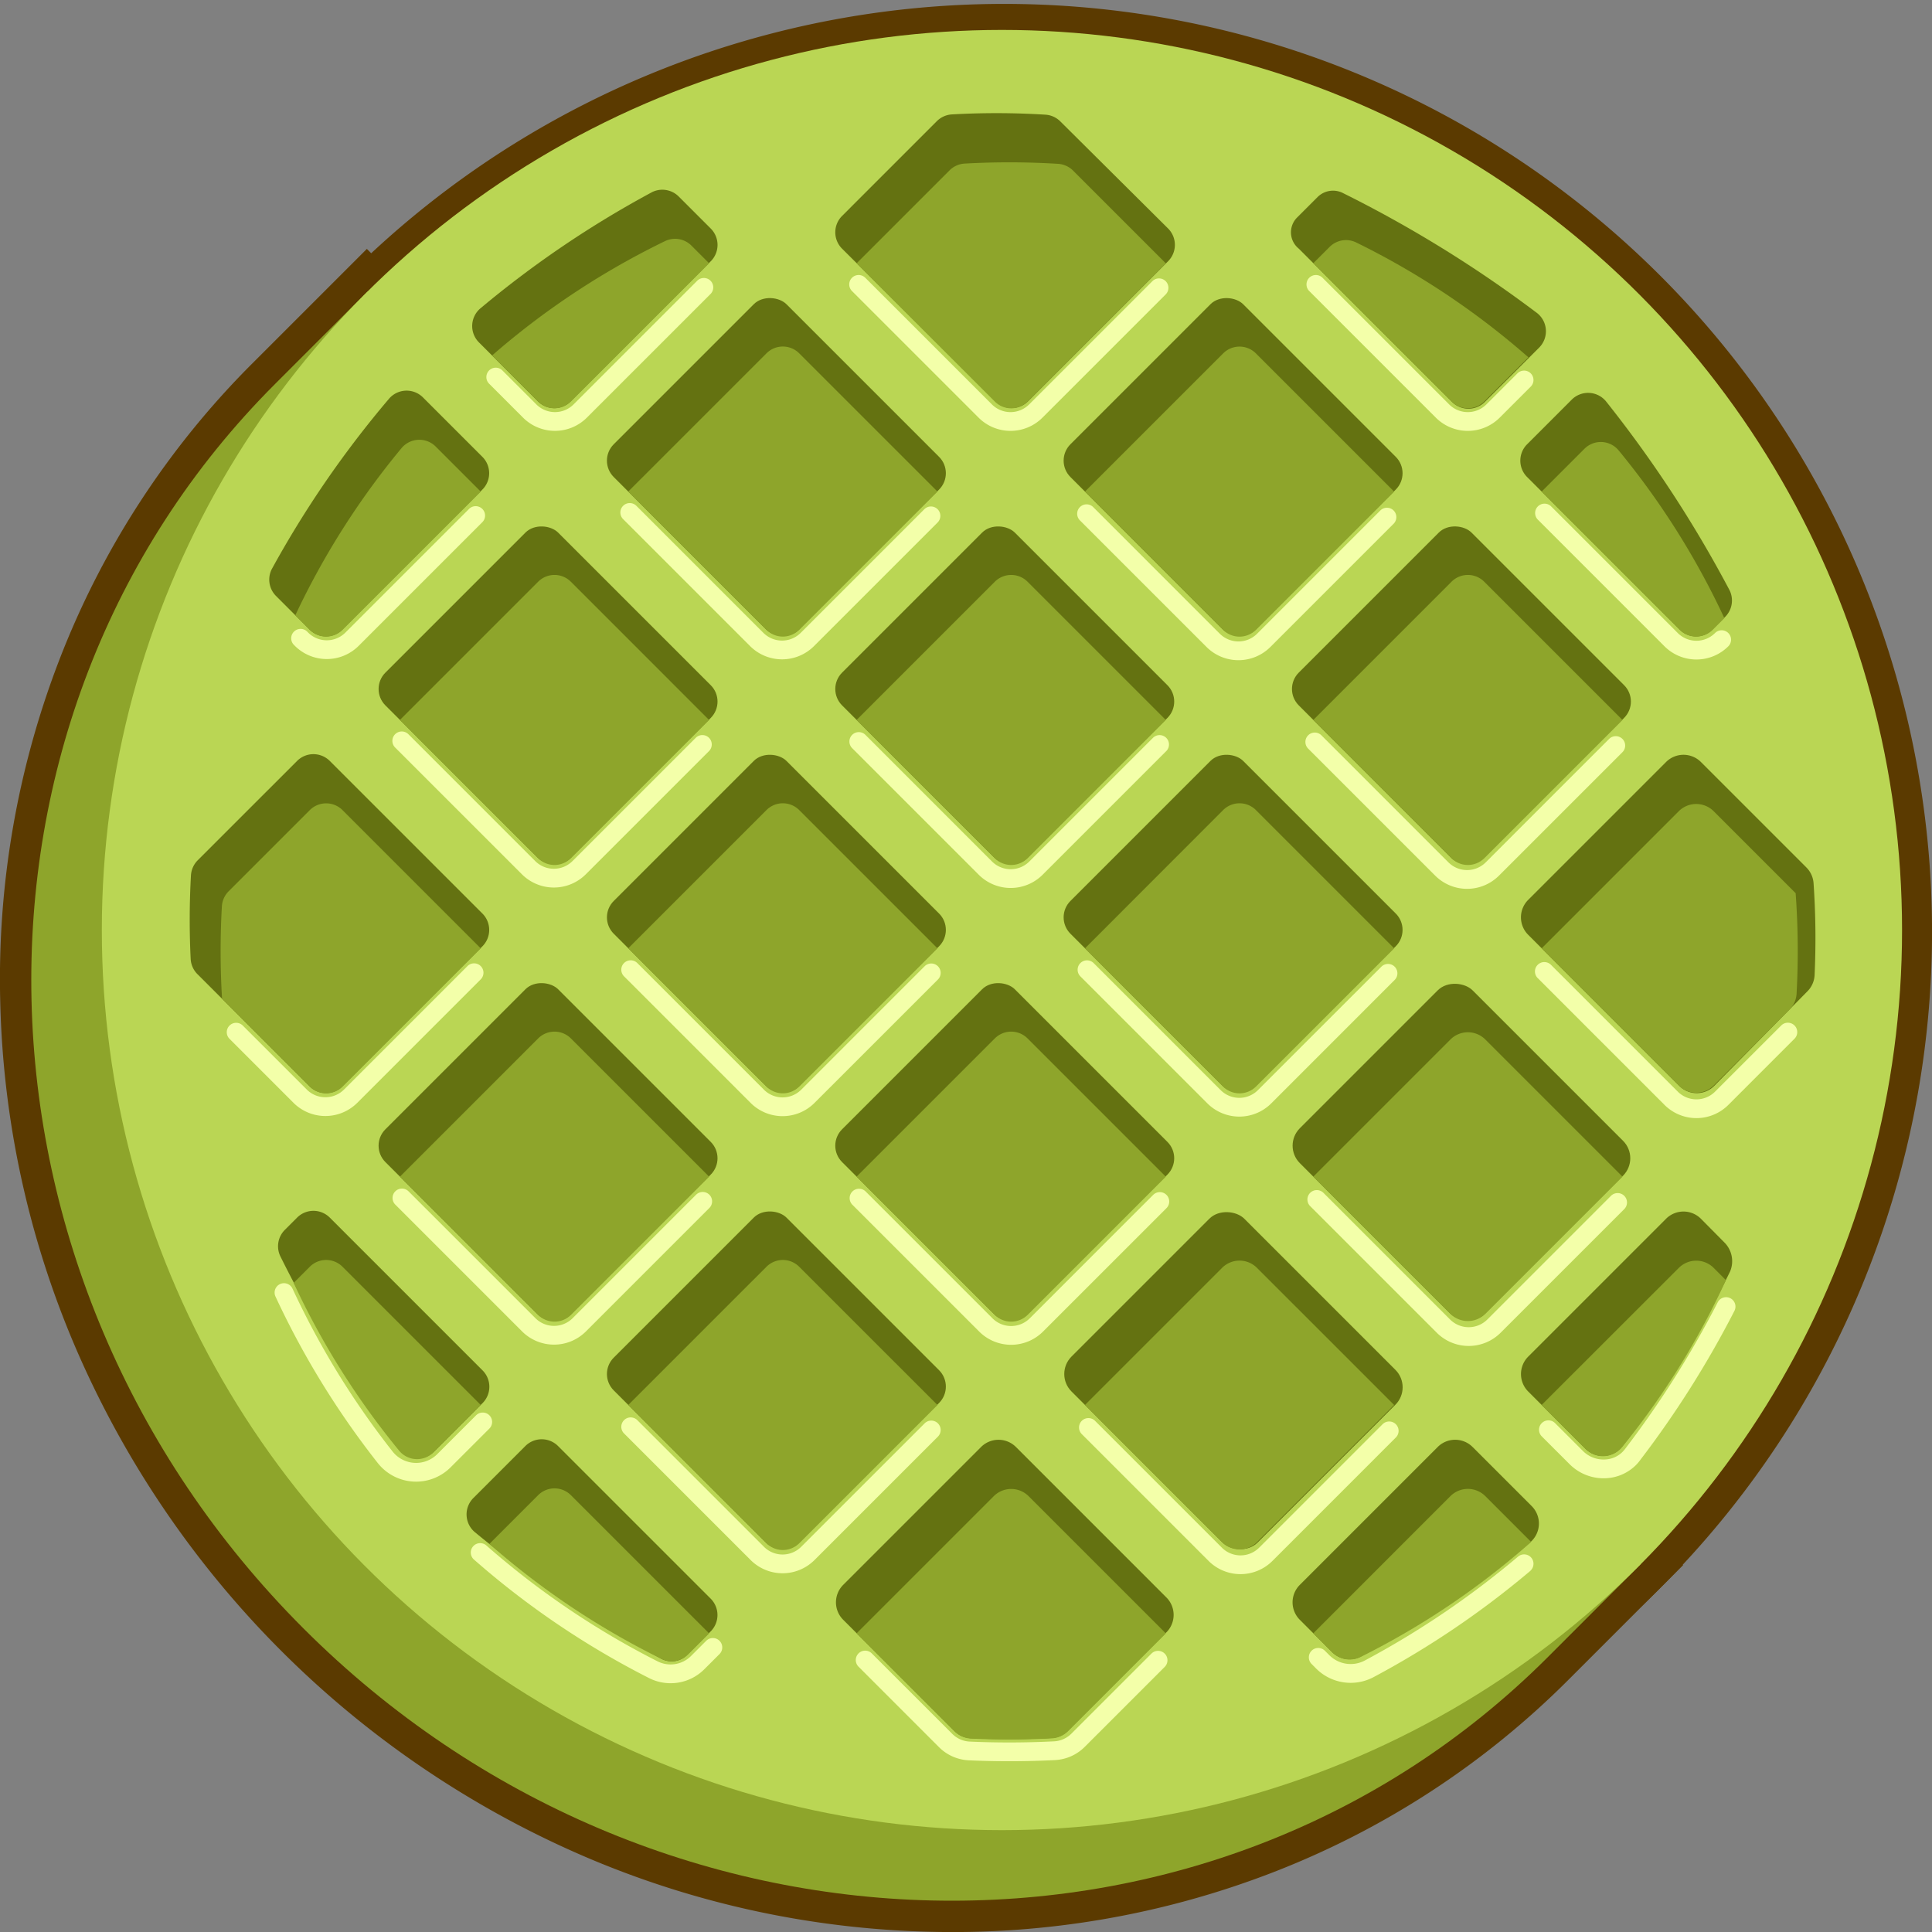 <svg xmlns="http://www.w3.org/2000/svg" width="126.146" height="126.146" viewBox="0 0 126.146 126.146">
    <rect x="0" y="0" width="126.146" height="126.146" fill="#808080" stroke="none"/>
    <g data-name="Group 3451">
        <g data-name="Group 3450">
            <g data-name="Group 3294">
                <g data-name="Group 3141">
                    <g data-name="Group 3140">
                        <path data-name="Path 1398" d="m273.386 4759.614 6.043-6.043-83.115-83.115-6.043 6.043c-21.922 21.922-21.088 58.3 1.863 81.252s59.33 23.785 81.252 1.863" style="fill:#5b3a00" transform="translate(-172.361 -4651.378)"/>
                        <path data-name="Path 1399" d="m282.255 4753.571-7.456 7.456a55.618 55.618 0 0 1-19.41 12.636 57.873 57.873 0 0 1-22.289 3.845 60.8 60.8 0 0 1-22.451-4.861 63.514 63.514 0 0 1-33.411-33.411 60.8 60.8 0 0 1-4.861-22.451 57.878 57.878 0 0 1 3.845-22.289 55.617 55.617 0 0 1 12.636-19.41l7.456-7.456zm-90.571-75.659a51.651 51.651 0 0 0-11.734 18.023 53.9 53.9 0 0 0-3.578 20.758 56.837 56.837 0 0 0 4.545 20.982 59.519 59.519 0 0 0 31.293 31.293 56.816 56.816 0 0 0 20.982 4.544 53.877 53.877 0 0 0 20.758-3.577 51.657 51.657 0 0 0 18.023-11.734l4.63-4.63-80.289-80.289z" style="fill:#5b3a00" transform="translate(-172.361 -4651.378)"/>
                    </g>
                </g>
                <g data-name="Group 3143">
                    <g data-name="Group 3142" transform="translate(-172.361 -4651.378)">
                        <circle data-name="Ellipse 121" cx="58.771" cy="58.771" r="58.771" transform="translate(178.966 4653.376)" style="fill:#5b3a00"/>
                        <path data-name="Path 1400" d="M280.708 4755.118a60.587 60.587 0 1 1 13.349-20.1 60.4 60.4 0 0 1-13.349 20.1zM197.593 4672a56.6 56.6 0 1 0 18.78-12.471 56.416 56.416 0 0 0-18.78 12.471z" style="fill:#5b3a00"/>
                    </g>
                </g>
                <g data-name="Group 3293">
                    <g data-name="Group 3192">
                        <g data-name="Group 3145">
                            <g data-name="Group 3144">
                                <path data-name="Path 1401" d="m257.186 4757.185 2.108 2.108a1.61 1.61 0 0 0 1.856.3 67.087 67.087 0 0 0 11.065-7.455 1.611 1.611 0 0 0 .11-2.379l-3.858-3.858a1.611 1.611 0 0 0-2.278 0l-9 9a1.613 1.613 0 0 0-.003 2.284z" style="fill:#5b3a00" transform="translate(-172.361 -4651.378)"/>
                                <path data-name="Path 1402" d="M273.739 4753.452c-.08.08-.164.157-.252.229a69.107 69.107 0 0 1-11.446 7.7 3.6 3.6 0 0 1-4.159-.68l-2.108-2.108a3.612 3.612 0 0 1 0-5.1l9-9a3.615 3.615 0 0 1 5.1 0l3.857 3.858a3.608 3.608 0 0 1 0 5.1zm-13.23 4.23a66.535 66.535 0 0 0 10.1-6.809l-3.281-3.282-8.454 8.455z" style="fill:#5b3a00" transform="translate(-172.361 -4651.378)"/>
                            </g>
                        </g>
                        <g data-name="Group 3147">
                            <g data-name="Group 3146">
                                <path data-name="Path 1403" d="m206.623 4745.834-3.4 3.4a1.51 1.51 0 0 0 .107 2.234 78.788 78.788 0 0 0 12.158 8.254 1.43 1.43 0 0 0 1.69-.242l1.542-1.541a1.513 1.513 0 0 0 0-2.137l-9.965-9.964a1.51 1.51 0 0 0-2.132-.004z" style="fill:#5b3a00" transform="translate(-172.361 -4651.378)"/>
                                <path data-name="Path 1404" d="m220.136 4759.348-1.541 1.541a3.422 3.422 0 0 1-3.984.623 79.848 79.848 0 0 1-12.547-8.505 3.509 3.509 0 0 1-.25-5.19l3.4-3.4a3.513 3.513 0 0 1 4.962 0l9.964 9.964a3.513 3.513 0 0 1-.004 4.967zm-4.073-1.579.9-.9-9.275-9.276-2.67 2.67a77.831 77.831 0 0 0 11.045 7.506z" style="fill:#5b3a00" transform="translate(-172.361 -4651.378)"/>
                            </g>
                        </g>
                        <g data-name="Group 3149">
                            <g data-name="Group 3148">
                                <path data-name="Path 1405" d="m203.814 4681.252-3.879-3.88a1.511 1.511 0 0 0-2.231.1 66.57 66.57 0 0 0-7.649 11.121 1.51 1.51 0 0 0 .285 1.741l2.194 2.194a1.51 1.51 0 0 0 2.136 0l9.144-9.144a1.51 1.51 0 0 0 0-2.132z" style="fill:#5b3a00" transform="translate(-172.361 -4651.378)"/>
                                <path data-name="Path 1406" d="m205.227 4684.8-9.144 9.144a3.512 3.512 0 0 1-4.962 0l-2.194-2.194a3.507 3.507 0 0 1-.662-4.042 63.221 63.221 0 0 1 7.9-11.509 3.51 3.51 0 0 1 5.183-.241l3.879 3.88a3.513 3.513 0 0 1 0 4.962zm-11.625 5.974 8.455-8.455-3.156-3.155a65.372 65.372 0 0 0-6.9 10.009z" style="fill:#5b3a00" transform="translate(-172.361 -4651.378)"/>
                            </g>
                        </g>
                        <g data-name="Group 3151">
                            <g data-name="Group 3150">
                                <path data-name="Path 1407" d="m191.713 4730.925-.8.8a1.51 1.51 0 0 0-.288 1.734 79.87 79.87 0 0 0 7.8 12.633 1.511 1.511 0 0 0 2.236.108l3.164-3.164a1.51 1.51 0 0 0 0-2.136l-9.975-9.975a1.512 1.512 0 0 0-2.137 0z" style="fill:#5b3a00" transform="translate(-172.361 -4651.378)"/>
                                <path data-name="Path 1408" d="m205.238 4744.449-3.164 3.164a3.509 3.509 0 0 1-5.193-.253 81.824 81.824 0 0 1-8.051-13.022 3.51 3.51 0 0 1 .67-4.026l.8-.8a3.514 3.514 0 0 1 4.963 0l9.975 9.975a3.513 3.513 0 0 1 0 4.962zm-5.605-.046 2.435-2.435-9.286-9.286-.209.209a81.448 81.448 0 0 0 7.06 11.509z" style="fill:#5b3a00" transform="translate(-172.361 -4651.378)"/>
                            </g>
                        </g>
                        <g data-name="Group 3153">
                            <g data-name="Group 3152">
                                <path data-name="Path 1409" d="m272.1 4742.275 3.736 3.737a1.611 1.611 0 0 0 2.387-.12 67.643 67.643 0 0 0 7.063-11.458 1.726 1.726 0 0 0-.387-1.9l-1.523-1.534a1.611 1.611 0 0 0-2.278 0l-9 9a1.61 1.61 0 0 0 .002 2.275z" style="fill:#5b3a00" transform="translate(-172.361 -4651.378)"/>
                                <path data-name="Path 1410" d="M279.522 4747.426a3.606 3.606 0 0 1-5.1 0l-3.736-3.737a3.612 3.612 0 0 1 0-5.1l9-9a3.612 3.612 0 0 1 5.1 0l.007.008 1.517 1.532a3.724 3.724 0 0 1 .766 4.187 69.188 69.188 0 0 1-7.309 11.842 3.545 3.545 0 0 1-.245.268zm-5.739-6.289 3.156 3.156a67.287 67.287 0 0 0 6.419-10.475l-1.122-1.134z" style="fill:#5b3a00" transform="translate(-172.361 -4651.378)"/>
                            </g>
                        </g>
                        <g data-name="Group 3155">
                            <g data-name="Group 3154">
                                <path data-name="Path 1411" d="m218.724 4666.343-2.093-2.092a1.511 1.511 0 0 0-1.729-.291 66.594 66.594 0 0 0-11.2 7.578 1.51 1.51 0 0 0-.113 2.239l3.85 3.85a1.512 1.512 0 0 0 2.137 0l9.148-9.148a1.51 1.51 0 0 0 0-2.136z" style="fill:#5b3a00" transform="translate(-172.361 -4651.378)"/>
                                <path data-name="Path 1412" d="m220.136 4669.892-9.147 9.148a3.514 3.514 0 0 1-4.963 0l-3.85-3.85a3.511 3.511 0 0 1 .263-5.2 70.82 70.82 0 0 1 11.591-7.827 3.511 3.511 0 0 1 4.014.676l2.092 2.092a3.511 3.511 0 0 1 0 4.961zm-11.629 5.977 8.459-8.458-1.5-1.5a65.689 65.689 0 0 0-10.081 6.837z" style="fill:#5b3a00" transform="translate(-172.361 -4651.378)"/>
                            </g>
                        </g>
                        <g data-name="Group 3157">
                            <g data-name="Group 3156">
                                <path data-name="Path 1413" d="m284.126 4692.532.833-.832a1.512 1.512 0 0 0 .287-1.736 79.094 79.094 0 0 0-8.072-12.34 1.51 1.51 0 0 0-2.234-.107l-2.915 2.914a1.511 1.511 0 0 0 0 2.137l9.965 9.964a1.51 1.51 0 0 0 2.136 0z" style="fill:#5b3a00" transform="translate(-172.361 -4651.378)"/>
                                <path data-name="Path 1414" d="m286.372 4693.113-.833.832a3.512 3.512 0 0 1-4.962 0l-9.965-9.964a3.514 3.514 0 0 1 0-4.963l2.915-2.914a3.509 3.509 0 0 1 5.19.25 80.638 80.638 0 0 1 8.323 12.729 3.511 3.511 0 0 1-.668 4.03zm-3.314-2.338.24-.24a79.172 79.172 0 0 0-7.328-11.223l-2.187 2.187z" style="fill:#5b3a00" transform="translate(-172.361 -4651.378)"/>
                            </g>
                        </g>
                        <g data-name="Group 3159">
                            <g data-name="Group 3158">
                                <path data-name="Path 1415" d="m203.814 4711.071-9.964-9.965a1.512 1.512 0 0 0-2.137 0l-6.487 6.487a1.518 1.518 0 0 0-.441.988 51.772 51.772 0 0 0-.02 5.445 1.519 1.519 0 0 0 .442 1l7.327 7.328a1.512 1.512 0 0 0 2.137 0l9.143-9.144a1.51 1.51 0 0 0 0-2.139z" style="fill:#5b3a00" transform="translate(-172.361 -4651.378)"/>
                                <path data-name="Path 1416" d="m205.227 4714.62-9.144 9.144a3.513 3.513 0 0 1-4.962 0l-7.327-7.328a3.5 3.5 0 0 1-1.024-2.313 54.156 54.156 0 0 1 .02-5.655 3.51 3.51 0 0 1 1.023-2.287l6.487-6.488a3.514 3.514 0 0 1 4.963 0l9.964 9.965a3.513 3.513 0 0 1 0 4.962zm-11.625 5.973 8.455-8.454-9.276-9.275-6.011 6.011a49.713 49.713 0 0 0-.017 4.868z" style="fill:#5b3a00" transform="translate(-172.361 -4651.378)"/>
                            </g>
                        </g>
                        <g data-name="Group 3161">
                            <g data-name="Group 3160">
                                <path data-name="Path 1417" d="m269.263 4677.668 3.549-3.549a1.51 1.51 0 0 0-.109-2.235 80.354 80.354 0 0 0-12.667-7.836 1.433 1.433 0 0 0-1.689.243l-1.36 1.36a1.365 1.365 0 0 0 .129 2.007l10.01 10.01a1.512 1.512 0 0 0 2.137 0z" style="fill:#5b3a00" transform="translate(-172.361 -4651.378)"/>
                                <path data-name="Path 1418" d="m274.225 4675.532-3.55 3.549a3.512 3.512 0 0 1-4.962 0l-10.01-10.01a3.346 3.346 0 0 1-.129-4.833l1.36-1.36a3.422 3.422 0 0 1 3.981-.624 81.966 81.966 0 0 1 13.057 8.086 3.509 3.509 0 0 1 .253 5.192zm-6.031.379 2.821-2.82a81.493 81.493 0 0 0-11.548-7.091l-.593.594z" style="fill:#5b3a00" transform="translate(-172.361 -4651.378)"/>
                            </g>
                        </g>
                        <g data-name="Group 3163">
                            <g data-name="Group 3162" transform="translate(-172.361 -4651.378)">
                                <rect data-name="Rectangle 189" width="15.953" height="17.113" rx="1.61" transform="rotate(-45 5833.086 2054.037)" style="fill:#5b3a00"/>
                                <path data-name="Path 1419" d="m279.7 4729.6-9 9a3.613 3.613 0 0 1-5.1 0l-9.823-9.823a3.612 3.612 0 0 1 0-5.1l9-9a3.614 3.614 0 0 1 5.1 0l9.823 9.823a3.614 3.614 0 0 1 0 5.1zm-11.554 5.9 8.454-8.454-9.275-9.275-8.454 8.454z" style="fill:#5b3a00"/>
                            </g>
                        </g>
                        <g data-name="Group 3165">
                            <g data-name="Group 3164">
                                <path data-name="Path 1420" d="m272.1 4712.457 9.869 9.869a1.61 1.61 0 0 0 2.277 0l6.085-6.176a1.614 1.614 0 0 0 .47-1.054 52.531 52.531 0 0 0-.066-5.991 1.617 1.617 0 0 0-.469-1.043l-6.886-6.885a1.611 1.611 0 0 0-2.278 0l-9 9a1.611 1.611 0 0 0-.002 2.28z" style="fill:#5b3a00" transform="translate(-172.361 -4651.378)"/>
                                <path data-name="Path 1421" d="m285.661 4723.733-.006.006a3.612 3.612 0 0 1-5.1 0l-9.869-9.869a3.613 3.613 0 0 1 0-5.1l9-9a3.612 3.612 0 0 1 5.1 0l6.886 6.885a3.609 3.609 0 0 1 1.05 2.334 54.2 54.2 0 0 1 .067 6.221 3.607 3.607 0 0 1-1.046 2.353zm-11.878-12.415 9.319 9.319 5.707-5.794a50.351 50.351 0 0 0-.064-5.471l-6.508-6.508z" style="fill:#5b3a00" transform="translate(-172.361 -4651.378)"/>
                            </g>
                        </g>
                        <g data-name="Group 3167">
                            <g data-name="Group 3166" transform="translate(-172.361 -4651.378)">
                                <rect data-name="Rectangle 190" width="15.953" height="17.113" rx="1.511" transform="rotate(-45 5818.176 2090.031)" style="fill:#5b3a00"/>
                                <path data-name="Path 1422" d="m249.955 4729.529-9.144 9.144a3.512 3.512 0 0 1-4.962 0l-9.964-9.965a3.512 3.512 0 0 1 0-4.962l9.144-9.144a3.512 3.512 0 0 1 4.962 0l9.965 9.965a3.513 3.513 0 0 1-.001 4.962zm-11.625 5.971 8.455-8.454-9.276-9.275-8.454 8.454z" style="fill:#5b3a00"/>
                            </g>
                        </g>
                        <g data-name="Group 3169">
                            <g data-name="Group 3168">
                                <path data-name="Path 1423" d="m236.371 4745.9-9 9a1.611 1.611 0 0 0 0 2.278l7.264 7.264a1.618 1.618 0 0 0 1.064.471 51.845 51.845 0 0 0 5.292-.016 1.611 1.611 0 0 0 1.055-.47l6.429-6.429a1.611 1.611 0 0 0 0-2.277l-9.824-9.824a1.612 1.612 0 0 0-2.28.003z" style="fill:#5b3a00" transform="translate(-172.361 -4651.378)"/>
                                <path data-name="Path 1424" d="m249.884 4759.418-6.428 6.429a3.611 3.611 0 0 1-2.36 1.053 54.18 54.18 0 0 1-5.5.015 3.6 3.6 0 0 1-2.379-1.053l-7.265-7.264a3.613 3.613 0 0 1 0-5.1l9-9a3.612 3.612 0 0 1 5.1 0l9.823 9.823a3.612 3.612 0 0 1 .009 5.097zm-9.15 3.5 6.05-6.05-9.275-9.275-8.454 8.454 6.885 6.885c1.59.068 3.201.068 4.794-.015z" style="fill:#5b3a00" transform="translate(-172.361 -4651.378)"/>
                            </g>
                        </g>
                        <g data-name="Group 3171">
                            <g data-name="Group 3170">
                                <path data-name="Path 1425" d="m251.28 4731-8.957 8.957a1.666 1.666 0 0 0-.046 2.323l9.869 9.869a1.667 1.667 0 0 0 2.323-.045l8.957-8.957a1.611 1.611 0 0 0 0-2.278l-9.869-9.869a1.61 1.61 0 0 0-2.277 0z" style="fill:#5b3a00" transform="translate(-172.361 -4651.378)"/>
                                <path data-name="Path 1426" d="m264.839 4744.555-8.957 8.957a3.646 3.646 0 0 1-5.149.045l-9.869-9.869a3.646 3.646 0 0 1 .046-5.149l8.957-8.957a3.612 3.612 0 0 1 5.1 0l9.869 9.869a3.613 3.613 0 0 1 .003 5.104zm-11.554 5.9 8.454-8.454-9.32-9.321-8.455 8.455z" style="fill:#5b3a00" transform="translate(-172.361 -4651.378)"/>
                            </g>
                        </g>
                        <g data-name="Group 3173">
                            <g data-name="Group 3172" transform="translate(-172.361 -4651.378)">
                                <rect data-name="Rectangle 191" width="15.953" height="17.113" rx="1.511" transform="rotate(-45 5828.719 2115.483)" style="fill:#5b3a00"/>
                                <path data-name="Path 1427" d="m235.046 4744.438-9.144 9.144a3.512 3.512 0 0 1-4.962 0l-9.965-9.964a3.514 3.514 0 0 1 0-4.963l9.144-9.143a3.512 3.512 0 0 1 4.962 0l9.965 9.964a3.513 3.513 0 0 1 0 4.962zm-11.625 5.974 8.454-8.455-9.275-9.275-8.454 8.455z" style="fill:#5b3a00"/>
                            </g>
                        </g>
                        <g data-name="Group 3175">
                            <g data-name="Group 3174" transform="translate(-172.361 -4651.378)">
                                <rect data-name="Rectangle 192" width="15.953" height="17.113" rx="1.511" transform="rotate(-45 5803.267 2126.025)" style="fill:#5b3a00"/>
                                <path data-name="Path 1428" d="m220.136 4729.529-9.143 9.144a3.514 3.514 0 0 1-4.963 0l-9.964-9.965a3.513 3.513 0 0 1 0-4.962l9.144-9.144a3.512 3.512 0 0 1 4.962 0l9.964 9.965a3.511 3.511 0 0 1 0 4.962zm-11.624 5.973 8.454-8.454-9.275-9.275-8.455 8.454z" style="fill:#5b3a00"/>
                            </g>
                        </g>
                        <g data-name="Group 3177">
                            <g data-name="Group 3176" transform="translate(-172.361 -4651.378)">
                                <rect data-name="Rectangle 193" width="15.953" height="17.113" rx="1.511" transform="rotate(-45 5792.724 2100.573)" style="fill:#5b3a00"/>
                                <path data-name="Path 1429" d="m235.046 4714.62-9.144 9.144a3.513 3.513 0 0 1-4.962 0l-9.965-9.965a3.513 3.513 0 0 1 0-4.962l9.144-9.144a3.513 3.513 0 0 1 4.962 0l9.965 9.965a3.513 3.513 0 0 1 0 4.962zm-11.625 5.973 8.454-8.454-9.275-9.275-8.454 8.454z" style="fill:#5b3a00"/>
                            </g>
                        </g>
                        <g data-name="Group 3179">
                            <g data-name="Group 3178" transform="translate(-172.361 -4651.378)">
                                <rect data-name="Rectangle 194" width="15.953" height="17.113" rx="1.511" transform="rotate(-45 5756.73 2085.664)" style="fill:#5b3a00"/>
                                <path data-name="Path 1430" d="m235.046 4684.8-9.144 9.144a3.512 3.512 0 0 1-4.962 0l-9.965-9.964a3.514 3.514 0 0 1 0-4.963l9.144-9.143a3.511 3.511 0 0 1 4.962 0l9.965 9.964a3.513 3.513 0 0 1 0 4.962zm-11.625 5.974 8.454-8.455-9.275-9.275-8.454 8.454z" style="fill:#5b3a00"/>
                            </g>
                        </g>
                        <g data-name="Group 3181">
                            <g data-name="Group 3180">
                                <path data-name="Path 1431" d="m233.486 4659.333-6.189 6.189a1.51 1.51 0 0 0 0 2.136l10.009 9.965a1.51 1.51 0 0 0 2.136 0l9.144-9.144a1.51 1.51 0 0 0 0-2.136l-7.037-6.994a1.519 1.519 0 0 0-.979-.44 51.641 51.641 0 0 0-6.1-.016 1.51 1.51 0 0 0-.984.44z" style="fill:#5b3a00" transform="translate(-172.361 -4651.378)"/>
                                <path data-name="Path 1432" d="m250 4669.892-9.144 9.144a3.513 3.513 0 0 1-4.962 0l-10.005-9.962a3.513 3.513 0 0 1 0-4.965l6.189-6.189a3.5 3.5 0 0 1 2.287-1.022 53.747 53.747 0 0 1 6.334.017 3.508 3.508 0 0 1 2.268 1.021l7.033 6.989a3.515 3.515 0 0 1 0 4.967zm-11.285 6.314zm-.341-.34 8.454-8.454-6.56-6.519a50.037 50.037 0 0 0-5.5-.015l-5.711 5.711zm1.767-15.1z" style="fill:#5b3a00" transform="translate(-172.361 -4651.378)"/>
                            </g>
                        </g>
                        <g data-name="Group 3183">
                            <g data-name="Group 3182" transform="translate(-172.361 -4651.378)">
                                <rect data-name="Rectangle 195" width="15.953" height="17.113" rx="1.511" transform="rotate(-45 5797.091 2039.127)" style="fill:#5b3a00"/>
                                <path data-name="Path 1433" d="m279.774 4699.711-9.144 9.143a3.512 3.512 0 0 1-4.962 0l-9.965-9.964a3.513 3.513 0 0 1 0-4.962l9.144-9.144a3.512 3.512 0 0 1 4.962 0l9.965 9.964a3.514 3.514 0 0 1 0 4.963zm-11.625 5.973 8.454-8.455-9.275-9.275-8.454 8.455z" style="fill:#5b3a00"/>
                            </g>
                        </g>
                        <g data-name="Group 3185">
                            <g data-name="Group 3184" transform="translate(-172.361 -4651.378)">
                                <rect data-name="Rectangle 196" width="15.953" height="17.113" rx="1.511" transform="rotate(-45 5767.272 2111.117)" style="fill:#5b3a00"/>
                                <path data-name="Path 1434" d="m220.136 4699.711-9.143 9.143a3.514 3.514 0 0 1-4.963 0l-9.964-9.964a3.513 3.513 0 0 1 0-4.962l9.144-9.144a3.512 3.512 0 0 1 4.962 0l9.964 9.964a3.512 3.512 0 0 1 0 4.963zm-11.624 5.973 8.454-8.455-9.275-9.275-8.455 8.455z" style="fill:#5b3a00"/>
                            </g>
                        </g>
                        <g data-name="Group 3187">
                            <g data-name="Group 3186" transform="translate(-172.361 -4651.378)">
                                <rect data-name="Rectangle 197" width="15.953" height="17.113" rx="1.511" transform="rotate(-45 5782.182 2075.122)" style="fill:#5b3a00"/>
                                <path data-name="Path 1435" d="m249.955 4699.711-9.144 9.143a3.512 3.512 0 0 1-4.962 0l-9.965-9.964a3.512 3.512 0 0 1 0-4.962l9.143-9.144a3.512 3.512 0 0 1 4.962 0l9.965 9.964a3.514 3.514 0 0 1 .001 4.963zm-11.625 5.973 8.455-8.455-9.276-9.275-8.454 8.455z" style="fill:#5b3a00"/>
                            </g>
                        </g>
                        <g data-name="Group 3189">
                            <g data-name="Group 3188" transform="translate(-172.361 -4651.378)">
                                <rect data-name="Rectangle 198" width="15.953" height="17.113" rx="1.511" transform="rotate(-45 5807.633 2064.578)" style="fill:#5b3a00"/>
                                <path data-name="Path 1436" d="m264.864 4714.62-9.143 9.144a3.514 3.514 0 0 1-4.963 0l-9.964-9.965a3.513 3.513 0 0 1 0-4.962l9.143-9.144a3.514 3.514 0 0 1 4.963 0l9.964 9.965a3.513 3.513 0 0 1 0 4.962zm-11.625 5.973 8.455-8.454-9.275-9.275-8.455 8.454z" style="fill:#5b3a00"/>
                            </g>
                        </g>
                        <g data-name="Group 3191">
                            <g data-name="Group 3190" transform="translate(-172.361 -4651.378)">
                                <rect data-name="Rectangle 199" width="15.953" height="17.113" rx="1.511" transform="rotate(-45 5771.64 2049.67)" style="fill:#5b3a00"/>
                                <path data-name="Path 1437" d="m264.864 4684.8-9.143 9.144a3.514 3.514 0 0 1-4.963 0l-9.964-9.964a3.514 3.514 0 0 1 0-4.963l9.143-9.143a3.512 3.512 0 0 1 4.963 0l9.964 9.964a3.513 3.513 0 0 1 0 4.962zm-11.625 5.974 8.455-8.455-9.275-9.275-8.455 8.454z" style="fill:#5b3a00"/>
                            </g>
                        </g>
                    </g>
                    <g data-name="Group 3241">
                        <g data-name="Group 3194">
                            <g data-name="Group 3193">
                                <path data-name="Path 1438" d="m258.064 4758.068 1.24 1.24a1.612 1.612 0 0 0 1.856.3 51.265 51.265 0 0 0 11.129-7.508l-2.992-2.992a1.61 1.61 0 0 0-2.277 0z" style="fill:#5b3a00" transform="translate(-172.361 -4651.378)"/>
                                <path data-name="Path 1439" d="m275.2 4752.193-1.591 1.407a53.344 53.344 0 0 1-11.562 7.8 3.607 3.607 0 0 1-4.16-.68l-2.653-2.653 10.369-10.369a3.612 3.612 0 0 1 5.1 0zm-13.116 4.677a49.4 49.4 0 0 0 7.254-4.887l-1.183-1.184z" style="fill:#5b3a00" transform="translate(-172.361 -4651.378)"/>
                            </g>
                        </g>
                        <g data-name="Group 3196">
                            <g data-name="Group 3195">
                                <path data-name="Path 1440" d="m207.453 4749.042-3.186 3.186a51.294 51.294 0 0 0 11.235 7.506 1.511 1.511 0 0 0 1.735-.287l1.379-1.379-9.026-9.026a1.512 1.512 0 0 0-2.137 0z" style="fill:#5b3a00" transform="translate(-172.361 -4651.378)"/>
                                <path data-name="Path 1441" d="m221.442 4758.068-2.792 2.791a3.509 3.509 0 0 1-4.029.669 53.3 53.3 0 0 1-11.672-7.8l-1.6-1.407 4.693-4.693a3.515 3.515 0 0 1 4.963 0zm-14.222-5.968a49.351 49.351 0 0 0 7.686 5.084l-6.385-6.385z" style="fill:#5b3a00" transform="translate(-172.361 -4651.378)"/>
                            </g>
                        </g>
                        <g data-name="Group 3198">
                            <g data-name="Group 3197">
                                <path data-name="Path 1442" d="m203.707 4683.522-2.942-2.942a1.511 1.511 0 0 0-2.231.1 51.208 51.208 0 0 0-6.934 10.92l.947.947a1.509 1.509 0 0 0 2.136 0z" style="fill:#5b3a00" transform="translate(-172.361 -4651.378)"/>
                                <path data-name="Path 1443" d="m206.533 4683.521-10.44 10.44a3.512 3.512 0 0 1-4.962 0l-1.939-1.94.6-1.27a53.273 53.273 0 0 1 7.208-11.343 3.509 3.509 0 0 1 5.182-.241zm-11.6 5.949 5.948-5.949-1.148-1.148a49.3 49.3 0 0 0-4.8 7.097z" style="fill:#5b3a00" transform="translate(-172.361 -4651.378)"/>
                            </g>
                        </g>
                        <g data-name="Group 3200">
                            <g data-name="Group 3199">
                                <path data-name="Path 1444" d="m192.544 4734.132-1.054 1.054a51.214 51.214 0 0 0 6.889 10.957 1.512 1.512 0 0 0 2.236.108l3.092-3.092-9.027-9.027a1.51 1.51 0 0 0-2.136 0z" style="fill:#5b3a00" transform="translate(-172.361 -4651.378)"/>
                                <path data-name="Path 1445" d="m206.533 4743.159-4.506 4.5a3.508 3.508 0 0 1-5.192-.253 53.23 53.23 0 0 1-7.157-11.384l-.588-1.266 2.041-2.042a3.512 3.512 0 0 1 4.962 0zm-6.95 1.3 1.3-1.3-6.35-6.35a49.456 49.456 0 0 0 5.05 7.647z" style="fill:#5b3a00" transform="translate(-172.361 -4651.378)"/>
                            </g>
                        </g>
                        <g data-name="Group 3202">
                            <g data-name="Group 3201">
                                <path data-name="Path 1446" d="m272.973 4743.159 2.869 2.869a1.609 1.609 0 0 0 2.387-.121 51.192 51.192 0 0 0 6.78-10.9l-.8-.8a1.611 1.611 0 0 0-2.278 0z" style="fill:#5b3a00" transform="translate(-172.361 -4651.378)"/>
                                <path data-name="Path 1447" d="M279.532 4747.442a3.609 3.609 0 0 1-5.1 0l-4.281-4.282 10.368-10.369a3.613 3.613 0 0 1 5.1 0l1.785 1.785-.58 1.264a53.214 53.214 0 0 1-7.045 11.328 3.551 3.551 0 0 1-.247.274zm-3.733-4.283 1.151 1.15a49.4 49.4 0 0 0 4.62-6.921z" style="fill:#5b3a00" transform="translate(-172.361 -4651.378)"/>
                            </g>
                        </g>
                        <g data-name="Group 3204">
                            <g data-name="Group 3203">
                                <path data-name="Path 1448" d="m218.616 4668.612-1.154-1.154a1.513 1.513 0 0 0-1.729-.291 51.26 51.26 0 0 0-11.287 7.464l3.007 3.008a1.512 1.512 0 0 0 2.137 0z" style="fill:#5b3a00" transform="translate(-172.361 -4651.378)"/>
                                <path data-name="Path 1449" d="M221.442 4668.612 211 4679.051a3.513 3.513 0 0 1-4.963 0l-4.521-4.522 1.615-1.406a53.3 53.3 0 0 1 11.727-7.754 3.51 3.51 0 0 1 4.014.675zm-12.92 7.269 5.649-5.65a49.4 49.4 0 0 0-6.765 4.534z" style="fill:#5b3a00" transform="translate(-172.361 -4651.378)"/>
                            </g>
                        </g>
                        <g data-name="Group 3206">
                            <g data-name="Group 3205">
                                <path data-name="Path 1450" d="m284.148 4692.536.756-.756a51.165 51.165 0 0 0-6.9-10.948 1.51 1.51 0 0 0-2.234-.108l-2.8 2.8 9.015 9.014a1.527 1.527 0 0 0 2.163-.002z" style="fill:#5b3a00" transform="translate(-172.361 -4651.378)"/>
                                <path data-name="Path 1451" d="m287.3 4692.205-1.744 1.744a3.529 3.529 0 0 1-4.986 0l-10.428-10.428 4.211-4.21a3.51 3.51 0 0 1 5.19.251 53.273 53.273 0 0 1 7.168 11.375zm-11.506-8.684 5.343 5.343a49.489 49.489 0 0 0-4.34-6.345z" style="fill:#5b3a00" transform="translate(-172.361 -4651.378)"/>
                            </g>
                        </g>
                        <g data-name="Group 3208">
                            <g data-name="Group 3207">
                                <path data-name="Path 1452" d="m203.707 4713.34-9.027-9.026a1.51 1.51 0 0 0-2.136 0l-5.3 5.3a1.516 1.516 0 0 0-.441.987 51.9 51.9 0 0 0 .013 6.033l5.73 5.73a1.51 1.51 0 0 0 2.136 0z" style="fill:#5b3a00" transform="translate(-172.361 -4651.378)"/>
                                <path data-name="Path 1453" d="m206.533 4713.34-10.44 10.439a3.512 3.512 0 0 1-4.962 0l-6.266-6.265-.046-.757a54.116 54.116 0 0 1-.013-6.266 3.51 3.51 0 0 1 1.023-2.288l5.3-5.3a3.513 3.513 0 0 1 4.962 0zm-12.921 7.269 7.269-7.269-7.269-7.269-4.825 4.826a50.026 50.026 0 0 0-.018 4.868z" style="fill:#5b3a00" transform="translate(-172.361 -4651.378)"/>
                            </g>
                        </g>
                        <g data-name="Group 3210">
                            <g data-name="Group 3209">
                                <path data-name="Path 1454" d="m269.227 4677.639 2.885-2.885a51.254 51.254 0 0 0-11.246-7.5 1.511 1.511 0 0 0-1.734.288l-1.068 1.068 9.026 9.027a1.512 1.512 0 0 0 2.137.002z" style="fill:#5b3a00" transform="translate(-172.361 -4651.378)"/>
                                <path data-name="Path 1455" d="m275.034 4674.658-4.394 4.393a3.512 3.512 0 0 1-4.963 0l-10.439-10.439 2.481-2.481a3.511 3.511 0 0 1 4.027-.67 53.367 53.367 0 0 1 11.683 7.79zm-6.875 1.223 1-1a49.324 49.324 0 0 0-6.307-4.309z" style="fill:#5b3a00" transform="translate(-172.361 -4651.378)"/>
                            </g>
                        </g>
                        <g data-name="Group 3212">
                            <g data-name="Group 3211">
                                <path data-name="Path 1456" d="m267.02 4719.294-8.956 8.955 8.956 8.956a1.61 1.61 0 0 0 2.277 0l8.956-8.956-8.956-8.955a1.61 1.61 0 0 0-2.277 0z" style="fill:#5b3a00" transform="translate(-172.361 -4651.378)"/>
                                <path data-name="Path 1457" d="m281.079 4728.249-10.369 10.369a3.613 3.613 0 0 1-5.1 0l-10.369-10.369 10.369-10.368a3.613 3.613 0 0 1 5.1 0zm-12.92 7.269 7.268-7.269-7.268-7.268-7.269 7.268z" style="fill:#5b3a00" transform="translate(-172.361 -4651.378)"/>
                            </g>
                        </g>
                        <g data-name="Group 3214">
                            <g data-name="Group 3213">
                                <path data-name="Path 1458" d="m272.973 4713.34 8.956 8.956a1.611 1.611 0 0 0 2.278 0l4.944-4.945a1.606 1.606 0 0 0 .47-1.053 51.855 51.855 0 0 0-.061-6.561l-5.353-5.353a1.611 1.611 0 0 0-2.278 0z" style="fill:#5b3a00" transform="translate(-172.361 -4651.378)"/>
                                <path data-name="Path 1459" d="m290.564 4718.764-4.944 4.945a3.613 3.613 0 0 1-5.1 0l-10.369-10.369 10.369-10.369a3.613 3.613 0 0 1 5.1 0l5.878 5.879.054.742a53.767 53.767 0 0 1 .064 6.813 3.6 3.6 0 0 1-1.052 2.359zm-7.5 1.845 4.566-4.566a50.081 50.081 0 0 0-.019-5.425l-4.547-4.547-7.269 7.269z" style="fill:#5b3a00" transform="translate(-172.361 -4651.378)"/>
                            </g>
                        </g>
                        <g data-name="Group 3216">
                            <g data-name="Group 3215">
                                <path data-name="Path 1460" d="m239.408 4737.276 9.027-9.027-9.027-9.026a1.509 1.509 0 0 0-2.136 0l-9.027 9.026 9.027 9.027a1.509 1.509 0 0 0 2.136 0z" style="fill:#5b3a00" transform="translate(-172.361 -4651.378)"/>
                                <path data-name="Path 1461" d="m251.261 4728.249-10.44 10.44a3.512 3.512 0 0 1-4.962 0l-10.439-10.44 10.439-10.439a3.512 3.512 0 0 1 4.962 0zm-12.921 7.269 7.269-7.269-7.269-7.268-7.269 7.268z" style="fill:#5b3a00" transform="translate(-172.361 -4651.378)"/>
                            </g>
                        </g>
                        <g data-name="Group 3218">
                            <g data-name="Group 3217">
                                <path data-name="Path 1462" d="m237.2 4749.112-8.956 8.956 6.4 6.4a1.615 1.615 0 0 0 1.064.47 51.845 51.845 0 0 0 5.292-.015 1.621 1.621 0 0 0 1.055-.47l6.382-6.382-8.956-8.956a1.611 1.611 0 0 0-2.281-.003z" style="fill:#5b3a00" transform="translate(-172.361 -4651.378)"/>
                                <path data-name="Path 1463" d="m251.261 4758.068-7.795 7.795a3.6 3.6 0 0 1-2.36 1.052 53.9 53.9 0 0 1-5.5.016 3.6 3.6 0 0 1-2.379-1.053l-7.81-7.81 10.368-10.369a3.613 3.613 0 0 1 5.1 0zm-10.517 4.864 4.865-4.864-7.269-7.269-7.269 7.269 4.879 4.878c1.59.072 3.201.068 4.794-.014z" style="fill:#5b3a00" transform="translate(-172.361 -4651.378)"/>
                            </g>
                        </g>
                        <g data-name="Group 3220">
                            <g data-name="Group 3219">
                                <path data-name="Path 1464" d="m252.111 4734.2-8.956 8.956 8.956 8.955a1.609 1.609 0 0 0 2.277 0l8.956-8.955-8.956-8.956a1.61 1.61 0 0 0-2.277 0z" style="fill:#5b3a00" transform="translate(-172.361 -4651.378)"/>
                                <path data-name="Path 1465" d="m266.17 4743.159-10.37 10.368a3.612 3.612 0 0 1-5.1 0l-10.369-10.368 10.369-10.369a3.612 3.612 0 0 1 5.1 0zm-12.921 7.268 7.269-7.268-7.269-7.269-7.268 7.269z" style="fill:#5b3a00" transform="translate(-172.361 -4651.378)"/>
                            </g>
                        </g>
                        <g data-name="Group 3222">
                            <g data-name="Group 3221">
                                <path data-name="Path 1466" d="m224.5 4752.185 9.026-9.026-9.026-9.027a1.51 1.51 0 0 0-2.136 0l-9.027 9.027 9.027 9.026a1.51 1.51 0 0 0 2.136 0z" style="fill:#5b3a00" transform="translate(-172.361 -4651.378)"/>
                                <path data-name="Path 1467" d="m236.351 4743.159-10.439 10.441a3.513 3.513 0 0 1-4.962 0l-10.44-10.439 10.44-10.44a3.512 3.512 0 0 1 4.962 0zm-12.92 7.268 7.269-7.268-7.269-7.269-7.269 7.269z" style="fill:#5b3a00" transform="translate(-172.361 -4651.378)"/>
                            </g>
                        </g>
                        <g data-name="Group 3224">
                            <g data-name="Group 3223">
                                <path data-name="Path 1468" d="m207.453 4719.223-9.026 9.026 9.026 9.027a1.511 1.511 0 0 0 2.137 0l9.026-9.027-9.026-9.026a1.511 1.511 0 0 0-2.137 0z" style="fill:#5b3a00" transform="translate(-172.361 -4651.378)"/>
                                <path data-name="Path 1469" d="M221.442 4728.249 211 4738.689a3.514 3.514 0 0 1-4.963 0l-10.439-10.44 10.439-10.439a3.514 3.514 0 0 1 4.963 0zm-12.92 7.269 7.268-7.269-7.268-7.268-7.269 7.268z" style="fill:#5b3a00" transform="translate(-172.361 -4651.378)"/>
                            </g>
                        </g>
                        <g data-name="Group 3226">
                            <g data-name="Group 3225">
                                <path data-name="Path 1470" d="m222.363 4704.314-9.027 9.026 9.027 9.026a1.51 1.51 0 0 0 2.136 0l9.026-9.026-9.026-9.026a1.51 1.51 0 0 0-2.136 0z" style="fill:#5b3a00" transform="translate(-172.361 -4651.378)"/>
                                <path data-name="Path 1471" d="m236.351 4713.34-10.439 10.439a3.512 3.512 0 0 1-4.962 0l-10.44-10.439 10.44-10.439a3.513 3.513 0 0 1 4.962 0zm-12.92 7.269 7.269-7.269-7.269-7.269-7.269 7.269z" style="fill:#5b3a00" transform="translate(-172.361 -4651.378)"/>
                            </g>
                        </g>
                        <g data-name="Group 3228">
                            <g data-name="Group 3227">
                                <path data-name="Path 1472" d="m224.5 4692.548 9.026-9.026-9.026-9.022a1.509 1.509 0 0 0-2.136 0l-9.027 9.027 9.027 9.026a1.509 1.509 0 0 0 2.136-.005z" style="fill:#5b3a00" transform="translate(-172.361 -4651.378)"/>
                                <path data-name="Path 1473" d="m236.351 4683.522-10.439 10.439a3.512 3.512 0 0 1-4.962 0l-10.44-10.439 10.44-10.44a3.512 3.512 0 0 1 4.962 0zm-12.92 7.268 7.269-7.268-7.269-7.269-7.269 7.269z" style="fill:#5b3a00" transform="translate(-172.361 -4651.378)"/>
                            </g>
                        </g>
                        <g data-name="Group 3230">
                            <g data-name="Group 3229">
                                <path data-name="Path 1474" d="m234.317 4662.541-6.072 6.071 9.027 9.027a1.51 1.51 0 0 0 2.136 0l9.027-9.027-6.056-6.055a1.51 1.51 0 0 0-.978-.44 51.641 51.641 0 0 0-6.1-.017 1.514 1.514 0 0 0-.984.441z" style="fill:#5b3a00" transform="translate(-172.361 -4651.378)"/>
                                <path data-name="Path 1475" d="m251.261 4668.612-10.44 10.44a3.512 3.512 0 0 1-4.962 0l-10.439-10.44 7.484-7.484a3.51 3.51 0 0 1 2.287-1.023 54.154 54.154 0 0 1 6.333.017 3.509 3.509 0 0 1 2.268 1.022zm-12.921 7.269 7.269-7.269-4.509-4.512a49.9 49.9 0 0 0-5.5-.015l-4.527 4.527z" style="fill:#5b3a00" transform="translate(-172.361 -4651.378)"/>
                            </g>
                        </g>
                        <g data-name="Group 3232">
                            <g data-name="Group 3231">
                                <path data-name="Path 1476" d="m269.227 4707.457 9.026-9.026-9.026-9.027a1.512 1.512 0 0 0-2.137 0l-9.026 9.027 9.026 9.026a1.512 1.512 0 0 0 2.137 0z" style="fill:#5b3a00" transform="translate(-172.361 -4651.378)"/>
                                <path data-name="Path 1477" d="m281.079 4698.431-10.439 10.439a3.515 3.515 0 0 1-4.963 0l-10.439-10.439 10.439-10.44a3.513 3.513 0 0 1 4.963 0zm-12.92 7.269 7.268-7.269-7.268-7.269-7.269 7.269z" style="fill:#5b3a00" transform="translate(-172.361 -4651.378)"/>
                            </g>
                        </g>
                        <g data-name="Group 3234">
                            <g data-name="Group 3233">
                                <path data-name="Path 1478" d="m209.59 4707.457 9.026-9.026-9.026-9.027a1.512 1.512 0 0 0-2.137 0l-9.026 9.027 9.026 9.026a1.512 1.512 0 0 0 2.137 0z" style="fill:#5b3a00" transform="translate(-172.361 -4651.378)"/>
                                <path data-name="Path 1479" d="M221.442 4698.431 211 4708.87a3.515 3.515 0 0 1-4.963 0l-10.437-10.439 10.439-10.439a3.513 3.513 0 0 1 4.963 0zm-12.92 7.269 7.268-7.269-7.268-7.269-7.269 7.269z" style="fill:#5b3a00" transform="translate(-172.361 -4651.378)"/>
                            </g>
                        </g>
                        <g data-name="Group 3236">
                            <g data-name="Group 3235">
                                <path data-name="Path 1480" d="m237.272 4689.4-9.027 9.027 9.027 9.026a1.51 1.51 0 0 0 2.136 0l9.027-9.026-9.027-9.027a1.51 1.51 0 0 0-2.136 0z" style="fill:#5b3a00" transform="translate(-172.361 -4651.378)"/>
                                <path data-name="Path 1481" d="m251.261 4698.431-10.44 10.439a3.513 3.513 0 0 1-4.962 0l-10.439-10.439 10.439-10.44a3.512 3.512 0 0 1 4.962 0zm-12.921 7.269 7.269-7.269-7.269-7.269-7.269 7.269z" style="fill:#5b3a00" transform="translate(-172.361 -4651.378)"/>
                            </g>
                        </g>
                        <g data-name="Group 3238">
                            <g data-name="Group 3237">
                                <path data-name="Path 1482" d="m254.318 4722.366 9.026-9.026-9.026-9.026a1.512 1.512 0 0 0-2.137 0l-9.026 9.026 9.026 9.026a1.512 1.512 0 0 0 2.137 0z" style="fill:#5b3a00" transform="translate(-172.361 -4651.378)"/>
                                <path data-name="Path 1483" d="m266.17 4713.34-10.44 10.439a3.512 3.512 0 0 1-4.962 0l-10.439-10.439 10.439-10.439a3.513 3.513 0 0 1 4.962 0zm-12.921 7.269 7.269-7.269-7.269-7.269-7.268 7.269z" style="fill:#5b3a00" transform="translate(-172.361 -4651.378)"/>
                            </g>
                        </g>
                        <g data-name="Group 3240">
                            <g data-name="Group 3239">
                                <path data-name="Path 1484" d="m252.181 4674.5-9.026 9.027 9.026 9.026a1.511 1.511 0 0 0 2.137 0l9.026-9.026-9.026-9.027a1.511 1.511 0 0 0-2.137 0z" style="fill:#5b3a00" transform="translate(-172.361 -4651.378)"/>
                                <path data-name="Path 1485" d="m266.17 4683.522-10.44 10.439a3.512 3.512 0 0 1-4.962 0l-10.439-10.439 10.439-10.44a3.512 3.512 0 0 1 4.962 0zm-12.921 7.268 7.269-7.268-7.269-7.269-7.268 7.269z" style="fill:#5b3a00" transform="translate(-172.361 -4651.378)"/>
                            </g>
                        </g>
                    </g>
                    <g data-name="Group 3246">
                        <g data-name="Group 3243">
                            <g data-name="Group 3242">
                                <path data-name="Path 1486" d="m218.633 4730.295-8.06 8.061a2.949 2.949 0 0 1-4.165 0l-8.282-8.282a.613.613 0 0 1 .867-.866l8.281 8.282a1.723 1.723 0 0 0 2.432 0l8.061-8.061a.612.612 0 0 1 .866.866z" style="fill:#5b3a00" transform="translate(-172.361 -4651.378)"/>
                                <path data-name="Path 1487" d="m220.046 4731.708-8.061 8.061a4.949 4.949 0 0 1-6.99 0l-8.282-8.282a2.611 2.611 0 0 1 3.693-3.692l8.084 8.085 7.864-7.864a2.611 2.611 0 1 1 3.692 3.692z" style="fill:#5b3a00" transform="translate(-172.361 -4651.378)"/>
                            </g>
                        </g>
                        <g data-name="Group 3245">
                            <g data-name="Group 3244">
                                <path data-name="Path 1488" d="m233.561 4745.223-8.06 8.061a2.949 2.949 0 0 1-4.165 0l-8.282-8.284a.613.613 0 0 1 .867-.866l8.281 8.281a1.721 1.721 0 0 0 2.432 0l8.061-8.06a.612.612 0 1 1 .866.866z" style="fill:#5b3a00" transform="translate(-172.361 -4651.378)"/>
                                <path data-name="Path 1489" d="m234.974 4746.636-8.061 8.061a4.948 4.948 0 0 1-6.99 0l-8.282-8.282a2.611 2.611 0 0 1 3.693-3.692l8.084 8.085 7.864-7.864a2.611 2.611 0 0 1 3.692 3.692z" style="fill:#5b3a00" transform="translate(-172.361 -4651.378)"/>
                            </g>
                        </g>
                    </g>
                    <g data-name="Group 3248">
                        <g data-name="Group 3247">
                            <path data-name="Path 1490" d="m233.551 4715.378-8.061 8.06a2.946 2.946 0 0 1-4.164 0l-8.282-8.281a.613.613 0 0 1 .866-.867l8.282 8.282a1.722 1.722 0 0 0 2.432 0l8.06-8.06a.613.613 0 0 1 .867.866z" style="fill:#5b3a00" transform="translate(-172.361 -4651.378)"/>
                            <path data-name="Path 1491" d="m234.963 4716.791-8.06 8.06a4.947 4.947 0 0 1-6.99 0l-8.282-8.281a2.611 2.611 0 1 1 3.692-3.693l8.085 8.085 7.863-7.863a2.611 2.611 0 1 1 3.692 3.692z" style="fill:#5b3a00" transform="translate(-172.361 -4651.378)"/>
                        </g>
                    </g>
                    <g data-name="Group 3250">
                        <g data-name="Group 3249">
                            <path data-name="Path 1492" d="m248.478 4730.306-8.06 8.06a2.947 2.947 0 0 1-4.165 0l-8.281-8.281a.613.613 0 0 1 .866-.867l8.282 8.282a1.723 1.723 0 0 0 2.432 0l8.06-8.06a.612.612 0 1 1 .866.866z" style="fill:#5b3a00" transform="translate(-172.361 -4651.378)"/>
                            <path data-name="Path 1493" d="m249.891 4731.719-8.06 8.06a4.948 4.948 0 0 1-6.99 0l-8.282-8.281a2.611 2.611 0 0 1 3.692-3.693l8.085 8.085 7.863-7.863a2.611 2.611 0 0 1 3.692 3.692z" style="fill:#5b3a00" transform="translate(-172.361 -4651.378)"/>
                        </g>
                    </g>
                    <g data-name="Group 3252">
                        <g data-name="Group 3251">
                            <path data-name="Path 1494" d="m248.45 4700.479-8.061 8.06a2.948 2.948 0 0 1-4.164 0l-8.282-8.281a.613.613 0 1 1 .866-.867l8.282 8.282a1.723 1.723 0 0 0 2.432 0l8.06-8.061a.613.613 0 1 1 .867.867z" style="fill:#5b3a00" transform="translate(-172.361 -4651.378)"/>
                            <path data-name="Path 1495" d="m249.863 4701.892-8.061 8.06a4.949 4.949 0 0 1-6.99 0l-8.282-8.282a2.611 2.611 0 1 1 3.692-3.692l8.085 8.085 7.863-7.864a2.611 2.611 0 0 1 3.693 3.693z" style="fill:#5b3a00" transform="translate(-172.361 -4651.378)"/>
                        </g>
                    </g>
                    <g data-name="Group 3254">
                        <g data-name="Group 3253">
                            <path data-name="Path 1496" d="m218.623 4700.45-8.061 8.06a2.945 2.945 0 0 1-4.164 0l-8.282-8.281a.613.613 0 1 1 .866-.867l8.282 8.282a1.721 1.721 0 0 0 2.432 0l8.06-8.06a.613.613 0 0 1 .867.866z" style="fill:#5b3a00" transform="translate(-172.361 -4651.378)"/>
                            <path data-name="Path 1497" d="m220.036 4701.863-8.061 8.06a4.946 4.946 0 0 1-6.99 0l-8.282-8.281a2.611 2.611 0 0 1 3.692-3.692l8.085 8.084 7.863-7.863a2.611 2.611 0 0 1 3.693 3.692z" style="fill:#5b3a00" transform="translate(-172.361 -4651.378)"/>
                        </g>
                    </g>
                    <g data-name="Group 3256">
                        <g data-name="Group 3255">
                            <path data-name="Path 1498" d="m203.705 4715.368-8.06 8.06a2.949 2.949 0 0 1-4.165 0l-4.178-4.178a.613.613 0 0 1 .867-.866l4.178 4.178a1.721 1.721 0 0 0 2.431 0l8.061-8.061a.613.613 0 0 1 .866.867z" style="fill:#5b3a00" transform="translate(-172.361 -4651.378)"/>
                            <path data-name="Path 1499" d="m205.118 4716.78-8.06 8.061a4.949 4.949 0 0 1-6.991 0l-4.178-4.178a2.611 2.611 0 0 1 3.693-3.692l3.98 3.981 7.864-7.864a2.611 2.611 0 0 1 3.692 3.692z" style="fill:#5b3a00" transform="translate(-172.361 -4651.378)"/>
                        </g>
                    </g>
                    <g data-name="Group 3258">
                        <g data-name="Group 3257">
                            <path data-name="Path 1500" d="m233.522 4685.551-8.061 8.06a2.948 2.948 0 0 1-4.164 0l-8.282-8.281a.613.613 0 0 1 .867-.867l8.281 8.282a1.723 1.723 0 0 0 2.432 0l8.06-8.06a.613.613 0 0 1 .867.866z" style="fill:#5b3a00" transform="translate(-172.361 -4651.378)"/>
                            <path data-name="Path 1501" d="m234.935 4686.964-8.061 8.06a4.948 4.948 0 0 1-6.99 0l-8.282-8.281a2.611 2.611 0 1 1 3.692-3.693l8.085 8.085 7.864-7.863a2.611 2.611 0 0 1 3.692 3.692z" style="fill:#5b3a00" transform="translate(-172.361 -4651.378)"/>
                        </g>
                    </g>
                    <g data-name="Group 3260">
                        <g data-name="Group 3259">
                            <path data-name="Path 1502" d="m203.795 4685.532-8.06 8.06a2.948 2.948 0 0 1-4.165 0l-.074-.074a.613.613 0 1 1 .867-.866l.074.074a1.721 1.721 0 0 0 2.431 0l8.061-8.061a.613.613 0 0 1 .866.867z" style="fill:#5b3a00" transform="translate(-172.361 -4651.378)"/>
                            <path data-name="Path 1503" d="m205.208 4686.944-8.06 8.061a4.949 4.949 0 0 1-6.991 0l-.073-.074a2.61 2.61 0 0 1 3.564-3.811l7.868-7.868a2.611 2.611 0 0 1 3.692 3.692z" style="fill:#5b3a00" transform="translate(-172.361 -4651.378)"/>
                        </g>
                    </g>
                    <g data-name="Group 3262">
                        <g data-name="Group 3261">
                            <path data-name="Path 1504" d="m218.694 4670.632-8.06 8.061a2.949 2.949 0 0 1-4.165 0l-2.217-2.217a.613.613 0 0 1 .867-.867l2.217 2.217a1.721 1.721 0 0 0 2.432 0l8.06-8.06a.612.612 0 1 1 .866.866z" style="fill:#5b3a00" transform="translate(-172.361 -4651.378)"/>
                            <path data-name="Path 1505" d="m220.107 4672.045-8.06 8.061a4.948 4.948 0 0 1-6.99 0l-2.217-2.217a2.611 2.611 0 0 1 3.692-3.692l2.02 2.019 7.863-7.863a2.611 2.611 0 1 1 3.692 3.692z" style="fill:#5b3a00" transform="translate(-172.361 -4651.378)"/>
                        </g>
                    </g>
                    <g data-name="Group 3264">
                        <g data-name="Group 3263">
                            <path data-name="Path 1506" d="m248.439 4670.633-8.06 8.061a2.949 2.949 0 0 1-4.165 0l-8.281-8.282a.612.612 0 1 1 .866-.866l8.282 8.281a1.721 1.721 0 0 0 2.432 0l8.06-8.06a.612.612 0 1 1 .866.866z" style="fill:#5b3a00" transform="translate(-172.361 -4651.378)"/>
                            <path data-name="Path 1507" d="m249.852 4672.046-8.06 8.061a4.949 4.949 0 0 1-6.991 0l-8.281-8.282a2.611 2.611 0 0 1 3.692-3.692l8.085 8.085 7.863-7.864a2.611 2.611 0 0 1 3.692 3.692z" style="fill:#5b3a00" transform="translate(-172.361 -4651.378)"/>
                        </g>
                    </g>
                    <g data-name="Group 3266">
                        <g data-name="Group 3265">
                            <path data-name="Path 1508" d="m263.378 4715.407-8.061 8.06a2.947 2.947 0 0 1-4.164 0l-8.282-8.282a.612.612 0 1 1 .866-.866l8.282 8.282a1.723 1.723 0 0 0 2.432 0l8.06-8.061a.613.613 0 1 1 .867.867z" style="fill:#5b3a00" transform="translate(-172.361 -4651.378)"/>
                            <path data-name="Path 1509" d="m264.791 4716.82-8.061 8.06a4.948 4.948 0 0 1-6.99 0l-8.282-8.282a2.611 2.611 0 0 1 3.692-3.692l8.085 8.085 7.863-7.864a2.611 2.611 0 1 1 3.693 3.693z" style="fill:#5b3a00" transform="translate(-172.361 -4651.378)"/>
                        </g>
                    </g>
                    <g data-name="Group 3268">
                        <g data-name="Group 3267">
                            <path data-name="Path 1510" d="m263.453 4745.281-8.06 8.06a2.949 2.949 0 0 1-4.165 0l-8.282-8.282a.613.613 0 1 1 .867-.866l8.282 8.282a1.721 1.721 0 0 0 2.431 0l8.061-8.061a.613.613 0 1 1 .866.867z" style="fill:#5b3a00" transform="translate(-172.361 -4651.378)"/>
                            <path data-name="Path 1511" d="m264.866 4746.694-8.06 8.06a4.949 4.949 0 0 1-6.991 0l-8.281-8.282a2.611 2.611 0 0 1 3.692-3.692l8.084 8.085 7.864-7.864a2.611 2.611 0 0 1 3.692 3.693z" style="fill:#5b3a00" transform="translate(-172.361 -4651.378)"/>
                        </g>
                    </g>
                    <g data-name="Group 3270">
                        <g data-name="Group 3269">
                            <path data-name="Path 1512" d="m278.352 4730.381-8.06 8.061a2.949 2.949 0 0 1-4.165 0l-8.281-8.282a.612.612 0 0 1 .866-.866l8.282 8.281a1.721 1.721 0 0 0 2.432 0l8.06-8.06a.612.612 0 0 1 .866.866z" style="fill:#5b3a00" transform="translate(-172.361 -4651.378)"/>
                            <path data-name="Path 1513" d="m279.765 4731.794-8.06 8.061a4.949 4.949 0 0 1-6.991 0l-8.281-8.282a2.611 2.611 0 0 1 3.692-3.692l8.085 8.085 7.863-7.864a2.611 2.611 0 0 1 3.692 3.692z" style="fill:#5b3a00" transform="translate(-172.361 -4651.378)"/>
                        </g>
                    </g>
                    <g data-name="Group 3272">
                        <g data-name="Group 3271">
                            <path data-name="Path 1514" d="m289.485 4719.249-4.321 4.321a2.949 2.949 0 0 1-4.165 0l-8.281-8.282a.612.612 0 1 1 .866-.866l8.282 8.282a1.721 1.721 0 0 0 2.431 0l4.322-4.322a.613.613 0 0 1 .866.867z" style="fill:#5b3a00" transform="translate(-172.361 -4651.378)"/>
                            <path data-name="Path 1515" d="m290.9 4720.662-4.321 4.321a4.949 4.949 0 0 1-6.991 0l-8.288-8.283a2.611 2.611 0 0 1 3.692-3.692l8.085 8.085 4.124-4.125a2.611 2.611 0 0 1 3.692 3.693z" style="fill:#5b3a00" transform="translate(-172.361 -4651.378)"/>
                        </g>
                    </g>
                    <g data-name="Group 3277">
                        <g data-name="Group 3274">
                            <g data-name="Group 3273">
                                <path data-name="Path 1516" d="m263.322 4685.607-8.061 8.06a2.948 2.948 0 0 1-4.164 0l-8.282-8.281a.613.613 0 0 1 .866-.867l8.282 8.282a1.722 1.722 0 0 0 2.432 0l8.06-8.061a.613.613 0 0 1 .867.867z" style="fill:#5b3a00" transform="translate(-172.361 -4651.378)"/>
                                <path data-name="Path 1517" d="m264.735 4687.02-8.061 8.06a4.949 4.949 0 0 1-6.99 0l-8.284-8.28a2.611 2.611 0 1 1 3.692-3.693l8.085 8.085 7.863-7.863a2.611 2.611 0 0 1 3.693 3.692z" style="fill:#5b3a00" transform="translate(-172.361 -4651.378)"/>
                            </g>
                        </g>
                        <g data-name="Group 3276">
                            <g data-name="Group 3275">
                                <path data-name="Path 1518" d="m278.25 4700.535-8.061 8.06a2.948 2.948 0 0 1-4.164 0l-8.282-8.281a.613.613 0 0 1 .866-.867l8.282 8.282a1.723 1.723 0 0 0 2.432 0l8.06-8.061a.613.613 0 0 1 .867.867z" style="fill:#5b3a00" transform="translate(-172.361 -4651.378)"/>
                                <path data-name="Path 1519" d="m279.662 4701.948-8.06 8.06a4.948 4.948 0 0 1-6.99 0l-8.282-8.282a2.611 2.611 0 0 1 3.692-3.692l8.085 8.085 7.863-7.863a2.611 2.611 0 1 1 3.692 3.692z" style="fill:#5b3a00" transform="translate(-172.361 -4651.378)"/>
                            </g>
                        </g>
                    </g>
                    <g data-name="Group 3282">
                        <g data-name="Group 3279">
                            <g data-name="Group 3278">
                                <path data-name="Path 1520" d="m272.276 4676.653-2.042 2.041a2.948 2.948 0 0 1-4.164 0l-8.282-8.282a.613.613 0 0 1 .867-.866l8.281 8.282a1.723 1.723 0 0 0 2.432 0l2.041-2.042a.613.613 0 1 1 .867.867z" style="fill:#5b3a00" transform="translate(-172.361 -4651.378)"/>
                                <path data-name="Path 1521" d="m273.689 4678.066-2.042 2.041a4.948 4.948 0 0 1-6.99 0l-8.282-8.282a2.611 2.611 0 0 1 3.692-3.692l8.085 8.085 1.844-1.845a2.611 2.611 0 1 1 3.693 3.693z" style="fill:#5b3a00" transform="translate(-172.361 -4651.378)"/>
                            </g>
                        </g>
                        <g data-name="Group 3281">
                            <g data-name="Group 3280">
                                <path data-name="Path 1522" d="m285.162 4693.622-.01.011-.009.009a2.949 2.949 0 0 1-4.145-.02l-8.282-8.282a.612.612 0 1 1 .866-.866l8.282 8.282a1.723 1.723 0 0 0 2.432 0 .612.612 0 0 1 .866.866z" style="fill:#5b3a00" transform="translate(-172.361 -4651.378)"/>
                                <path data-name="Path 1523" d="m286.575 4695.035-.01.011-.027.026a4.958 4.958 0 0 1-6.953-.037l-8.282-8.282a2.611 2.611 0 0 1 3.692-3.692l8.1 8.095a2.611 2.611 0 0 1 3.484 3.879z" style="fill:#5b3a00" transform="translate(-172.361 -4651.378)"/>
                            </g>
                        </g>
                    </g>
                    <g data-name="Group 3284">
                        <g data-name="Group 3283">
                            <path data-name="Path 1524" d="M272.264 4753.962a.994.994 0 0 1-.047.042 58.408 58.408 0 0 1-10.217 6.924 3.189 3.189 0 0 1-3.8-.614l-.244-.245a.612.612 0 0 1 .866-.866l.244.244a1.973 1.973 0 0 0 2.345.405 57.376 57.376 0 0 0 10.031-6.8.613.613 0 0 1 .821.908z" style="fill:#5b3a00" transform="translate(-172.361 -4651.378)"/>
                            <path data-name="Path 1525" d="M273.677 4755.375c-.06.06-.125.118-.191.173a60.239 60.239 0 0 1-10.531 7.134 5.174 5.174 0 0 1-6.167-.955l-.244-.245a2.611 2.611 0 0 1 3.692-3.692l.244.244a.284.284 0 0 0 .036.031 55.624 55.624 0 0 0 9.665-6.56 2.611 2.611 0 0 1 3.5 3.87z" style="fill:#5b3a00" transform="translate(-172.361 -4651.378)"/>
                        </g>
                    </g>
                    <g data-name="Group 3286">
                        <g data-name="Group 3285">
                            <path data-name="Path 1526" d="M279.132 4747.082a2.964 2.964 0 0 1-1.863.852 3.132 3.132 0 0 1-2.466-.907l-1.832-1.833a.612.612 0 0 1 .866-.866l1.833 1.832a1.908 1.908 0 0 0 1.5.553 1.7 1.7 0 0 0 1.265-.7 63.562 63.562 0 0 0 6.047-9.576.613.613 0 0 1 1.087.565 64.484 64.484 0 0 1-6.141 9.729 2.928 2.928 0 0 1-.296.351z" style="fill:#5b3a00" transform="translate(-172.361 -4651.378)"/>
                            <path data-name="Path 1527" d="M280.545 4748.5a4.963 4.963 0 0 1-3.116 1.431 5.125 5.125 0 0 1-4.038-1.486l-1.833-1.833a2.611 2.611 0 0 1 3.692-3.692l1.719 1.719a60.843 60.843 0 0 0 5.742-9.118 2.611 2.611 0 1 1 4.632 2.411 66.1 66.1 0 0 1-6.294 9.977 4.932 4.932 0 0 1-.504.591z" style="fill:#5b3a00" transform="translate(-172.361 -4651.378)"/>
                        </g>
                    </g>
                    <g data-name="Group 3288">
                        <g data-name="Group 3287">
                            <path data-name="Path 1528" d="m219.308 4759.408-1 1a3.112 3.112 0 0 1-3.613.581 55.174 55.174 0 0 1-11.448-7.752.613.613 0 0 1 .808-.921 53.9 53.9 0 0 0 11.194 7.58 1.888 1.888 0 0 0 2.193-.355l1-1a.613.613 0 0 1 .866.867z" style="fill:#5b3a00" transform="translate(-172.361 -4651.378)"/>
                            <path data-name="Path 1529" d="m220.721 4760.821-1 1a5.1 5.1 0 0 1-5.929.95 57.124 57.124 0 0 1-11.864-8.033 2.611 2.611 0 0 1 3.446-3.923 51.921 51.921 0 0 0 10.706 7.262l.95-.95a2.611 2.611 0 0 1 3.692 3.693z" style="fill:#5b3a00" transform="translate(-172.361 -4651.378)"/>
                        </g>
                    </g>
                    <g data-name="Group 3290">
                        <g data-name="Group 3289">
                            <path data-name="Path 1530" d="m204.253 4744.711-2.518 2.519a3.182 3.182 0 0 1-4.748-.275 55.033 55.033 0 0 1-6.685-10.878.613.613 0 1 1 1.111-.516 53.793 53.793 0 0 0 6.536 10.636 1.956 1.956 0 0 0 2.919.167l2.519-2.519a.612.612 0 1 1 .866.866z" style="fill:#5b3a00" transform="translate(-172.361 -4651.378)"/>
                            <path data-name="Path 1531" d="m205.666 4746.124-2.518 2.519a5.18 5.18 0 0 1-7.73-.451 57.069 57.069 0 0 1-6.929-11.274 2.611 2.611 0 0 1 4.737-2.2 51.717 51.717 0 0 0 6.261 10.2l2.487-2.487a2.611 2.611 0 1 1 3.692 3.692z" style="fill:#5b3a00" transform="translate(-172.361 -4651.378)"/>
                        </g>
                    </g>
                    <g data-name="Group 3292">
                        <g data-name="Group 3291">
                            <path data-name="Path 1532" d="m248.377 4760.245-5.235 5.235a2.952 2.952 0 0 1-1.94.864c-1.867.094-3.759.1-5.623.016a2.949 2.949 0 0 1-1.956-.864l-5.251-5.251a.613.613 0 0 1 .867-.866l5.25 5.251a1.729 1.729 0 0 0 1.145.506c1.825.082 3.678.077 5.507-.016a1.723 1.723 0 0 0 1.135-.506l5.235-5.235a.612.612 0 0 1 .866.866z" style="fill:#5b3a00" transform="translate(-172.361 -4651.378)"/>
                            <path data-name="Path 1533" d="m249.79 4761.658-5.235 5.235a4.945 4.945 0 0 1-3.252 1.447c-1.931.1-3.886.1-5.813.017a4.946 4.946 0 0 1-3.28-1.448l-5.251-5.251a2.611 2.611 0 0 1 3.693-3.692l5.179 5.179a56.33 56.33 0 0 0 5.1-.015l5.164-5.164a2.611 2.611 0 1 1 3.692 3.692z" style="fill:#5b3a00" transform="translate(-172.361 -4651.378)"/>
                        </g>
                    </g>
                </g>
            </g>
            <g data-name="Group 3449">
                <g data-name="Group 3296">
                    <g data-name="Group 3295">
                        <path data-name="Path 1534" d="m273.431 4759.569 6.042-6.042-83.115-83.115-6.042 6.042c-21.923 21.923-21.089 58.3 1.862 81.252s59.33 23.786 81.253 1.863" style="fill:#8ea52b" transform="translate(-172.361 -4651.378)"/>
                    </g>
                </g>
                <g data-name="Group 3298">
                    <g data-name="Group 3297" transform="translate(-172.361 -4651.378)">
                        <circle data-name="Ellipse 122" cx="58.771" cy="58.771" r="58.771" transform="translate(179.01 4653.332)" style="fill:#bad654"/>
                    </g>
                </g>
                <g data-name="Group 3448">
                    <g data-name="Group 3347">
                        <g data-name="Group 3300">
                            <g data-name="Group 3299">
                                <path data-name="Path 1535" d="m257.231 4757.14 2.108 2.108a1.61 1.61 0 0 0 1.855.3 67.019 67.019 0 0 0 11.065-7.456 1.61 1.61 0 0 0 .11-2.378l-3.858-3.858a1.611 1.611 0 0 0-2.278 0l-9 9a1.61 1.61 0 0 0-.002 2.284z" style="fill:#647211" transform="translate(-172.361 -4651.378)"/>
                            </g>
                        </g>
                        <g data-name="Group 3302">
                            <g data-name="Group 3301">
                                <path data-name="Path 1536" d="m206.667 4745.79-3.4 3.4a1.511 1.511 0 0 0 .108 2.235 78.733 78.733 0 0 0 12.157 8.254 1.431 1.431 0 0 0 1.69-.242l1.542-1.541a1.512 1.512 0 0 0 0-2.137l-9.965-9.964a1.51 1.51 0 0 0-2.132-.005z" style="fill:#647211" transform="translate(-172.361 -4651.378)"/>
                            </g>
                        </g>
                        <g data-name="Group 3304">
                            <g data-name="Group 3303">
                                <path data-name="Path 1537" d="m203.859 4681.208-3.88-3.88a1.511 1.511 0 0 0-2.231.1 66.616 66.616 0 0 0-7.649 11.122 1.512 1.512 0 0 0 .285 1.741l2.194 2.194a1.511 1.511 0 0 0 2.137 0l9.144-9.144a1.51 1.51 0 0 0 0-2.133z" style="fill:#647211" transform="translate(-172.361 -4651.378)"/>
                            </g>
                        </g>
                        <g data-name="Group 3306">
                            <g data-name="Group 3305">
                                <path data-name="Path 1538" d="m191.758 4730.88-.8.8a1.511 1.511 0 0 0-.288 1.734 79.942 79.942 0 0 0 7.8 12.633 1.51 1.51 0 0 0 2.235.108l3.164-3.164a1.51 1.51 0 0 0 0-2.136l-9.975-9.976a1.51 1.51 0 0 0-2.136.001z" style="fill:#647211" transform="translate(-172.361 -4651.378)"/>
                            </g>
                        </g>
                        <g data-name="Group 3308">
                            <g data-name="Group 3307">
                                <path data-name="Path 1539" d="m272.14 4742.231 3.737 3.737a1.608 1.608 0 0 0 2.386-.121 67.616 67.616 0 0 0 7.063-11.457 1.729 1.729 0 0 0-.386-1.9l-1.52-1.535a1.609 1.609 0 0 0-2.277 0l-9 9a1.611 1.611 0 0 0-.003 2.276z" style="fill:#647211" transform="translate(-172.361 -4651.378)"/>
                            </g>
                        </g>
                        <g data-name="Group 3310">
                            <g data-name="Group 3309">
                                <path data-name="Path 1540" d="m218.768 4666.3-2.092-2.092a1.513 1.513 0 0 0-1.729-.291 66.566 66.566 0 0 0-11.2 7.579 1.511 1.511 0 0 0-.113 2.239l3.85 3.85a1.512 1.512 0 0 0 2.137 0l9.148-9.148a1.512 1.512 0 0 0-.001-2.137z" style="fill:#647211" transform="translate(-172.361 -4651.378)"/>
                            </g>
                        </g>
                        <g data-name="Group 3312">
                            <g data-name="Group 3311">
                                <path data-name="Path 1541" d="m284.17 4692.488.833-.833a1.512 1.512 0 0 0 .288-1.735 79.166 79.166 0 0 0-8.072-12.34 1.511 1.511 0 0 0-2.235-.108l-2.914 2.915a1.51 1.51 0 0 0 0 2.136l9.964 9.965a1.51 1.51 0 0 0 2.136 0z" style="fill:#647211" transform="translate(-172.361 -4651.378)"/>
                            </g>
                        </g>
                        <g data-name="Group 3314">
                            <g data-name="Group 3313">
                                <path data-name="Path 1542" d="m203.859 4711.026-9.965-9.964a1.51 1.51 0 0 0-2.136 0l-6.488 6.487a1.521 1.521 0 0 0-.441.987 52.047 52.047 0 0 0-.019 5.445 1.514 1.514 0 0 0 .441 1l7.327 7.327a1.512 1.512 0 0 0 2.137 0l9.144-9.143a1.512 1.512 0 0 0 0-2.139z" style="fill:#647211" transform="translate(-172.361 -4651.378)"/>
                            </g>
                        </g>
                        <g data-name="Group 3316">
                            <g data-name="Group 3315">
                                <path data-name="Path 1543" d="m269.307 4677.624 3.549-3.549a1.512 1.512 0 0 0-.108-2.236A80.472 80.472 0 0 0 260.08 4664a1.432 1.432 0 0 0-1.689.242l-1.36 1.36a1.366 1.366 0 0 0 .129 2.008l10.01 10.01a1.512 1.512 0 0 0 2.137.004z" style="fill:#647211" transform="translate(-172.361 -4651.378)"/>
                            </g>
                        </g>
                        <g data-name="Group 3318">
                            <g data-name="Group 3317" transform="translate(-172.361 -4651.378)">
                                <rect data-name="Rectangle 200" width="15.953" height="17.113" rx="1.61" transform="rotate(-45 5833.054 2053.961)" style="fill:#647211"/>
                            </g>
                        </g>
                        <g data-name="Group 3320">
                            <g data-name="Group 3319">
                                <path data-name="Path 1544" d="m272.14 4712.412 9.869 9.869a1.61 1.61 0 0 0 2.278 0l6.084-6.175a1.612 1.612 0 0 0 .47-1.054 52.539 52.539 0 0 0-.066-5.992 1.613 1.613 0 0 0-.469-1.042l-6.886-6.886a1.61 1.61 0 0 0-2.277 0l-9 9a1.61 1.61 0 0 0-.003 2.28z" style="fill:#647211" transform="translate(-172.361 -4651.378)"/>
                            </g>
                        </g>
                        <g data-name="Group 3322">
                            <g data-name="Group 3321" transform="translate(-172.361 -4651.378)">
                                <rect data-name="Rectangle 201" width="15.953" height="17.113" rx="1.511" transform="rotate(-45 5818.144 2089.956)" style="fill:#647211"/>
                            </g>
                        </g>
                        <g data-name="Group 3324">
                            <g data-name="Group 3323">
                                <path data-name="Path 1545" d="m236.415 4745.86-9 9a1.61 1.61 0 0 0 0 2.277l7.265 7.265a1.613 1.613 0 0 0 1.063.47 51.865 51.865 0 0 0 5.293-.015 1.618 1.618 0 0 0 1.054-.47l6.429-6.429a1.61 1.61 0 0 0 0-2.277l-9.824-9.824a1.61 1.61 0 0 0-2.28.003z" style="fill:#647211" transform="translate(-172.361 -4651.378)"/>
                            </g>
                        </g>
                        <g data-name="Group 3326">
                            <g data-name="Group 3325" transform="translate(-172.361 -4651.378)">
                                <rect data-name="Rectangle 202" width="15.953" height="17.178" rx="1.61" transform="rotate(-45 5843.596 2079.412)" style="fill:#647211"/>
                            </g>
                        </g>
                        <g data-name="Group 3328">
                            <g data-name="Group 3327" transform="translate(-172.361 -4651.378)">
                                <rect data-name="Rectangle 203" width="15.953" height="17.113" rx="1.511" transform="rotate(-45 5828.686 2115.407)" style="fill:#647211"/>
                            </g>
                        </g>
                        <g data-name="Group 3330">
                            <g data-name="Group 3329" transform="translate(-172.361 -4651.378)">
                                <rect data-name="Rectangle 204" width="15.953" height="17.113" rx="1.511" transform="rotate(-45 5803.235 2125.95)" style="fill:#647211"/>
                            </g>
                        </g>
                        <g data-name="Group 3332">
                            <g data-name="Group 3331" transform="translate(-172.361 -4651.378)">
                                <rect data-name="Rectangle 205" width="15.953" height="17.113" rx="1.511" transform="rotate(-45 5792.693 2100.498)" style="fill:#647211"/>
                            </g>
                        </g>
                        <g data-name="Group 3334">
                            <g data-name="Group 3333" transform="translate(-172.361 -4651.378)">
                                <rect data-name="Rectangle 206" width="15.953" height="17.113" rx="1.511" transform="rotate(-45 5756.698 2085.589)" style="fill:#647211"/>
                            </g>
                        </g>
                        <g data-name="Group 3336">
                            <g data-name="Group 3335">
                                <path data-name="Path 1546" d="m233.53 4659.289-6.188 6.189a1.51 1.51 0 0 0 0 2.136l10.008 9.965a1.512 1.512 0 0 0 2.137 0l9.143-9.144a1.512 1.512 0 0 0 0-2.137l-7.037-6.993a1.51 1.51 0 0 0-.978-.44 51.537 51.537 0 0 0-6.1-.017 1.519 1.519 0 0 0-.985.441z" style="fill:#647211" transform="translate(-172.361 -4651.378)"/>
                            </g>
                        </g>
                        <g data-name="Group 3338">
                            <g data-name="Group 3337" transform="translate(-172.361 -4651.378)">
                                <rect data-name="Rectangle 207" width="15.953" height="17.113" rx="1.511" transform="rotate(-45 5797.059 2039.052)" style="fill:#647211"/>
                            </g>
                        </g>
                        <g data-name="Group 3340">
                            <g data-name="Group 3339" transform="translate(-172.361 -4651.378)">
                                <rect data-name="Rectangle 208" width="15.953" height="17.113" rx="1.511" transform="rotate(-45 5767.242 2111.04)" style="fill:#647211"/>
                            </g>
                        </g>
                        <g data-name="Group 3342">
                            <g data-name="Group 3341" transform="translate(-172.361 -4651.378)">
                                <rect data-name="Rectangle 209" width="15.953" height="17.113" rx="1.511" transform="rotate(-45 5782.151 2075.046)" style="fill:#647211"/>
                            </g>
                        </g>
                        <g data-name="Group 3344">
                            <g data-name="Group 3343" transform="translate(-172.361 -4651.378)">
                                <rect data-name="Rectangle 210" width="15.953" height="17.113" rx="1.511" transform="rotate(-45 5807.602 2064.503)" style="fill:#647211"/>
                            </g>
                        </g>
                        <g data-name="Group 3346">
                            <g data-name="Group 3345" transform="translate(-172.361 -4651.378)">
                                <rect data-name="Rectangle 211" width="15.953" height="17.113" rx="1.511" transform="rotate(-45 5771.608 2049.594)" style="fill:#647211"/>
                            </g>
                        </g>
                    </g>
                    <g data-name="Group 3396">
                        <g data-name="Group 3349">
                            <g data-name="Group 3348">
                                <path data-name="Path 1547" d="m258.108 4758.024 1.241 1.24a1.61 1.61 0 0 0 1.855.3 51.33 51.33 0 0 0 11.13-7.508l-2.992-2.992a1.611 1.611 0 0 0-2.278 0z" style="fill:#8ea52b" transform="translate(-172.361 -4651.378)"/>
                            </g>
                        </g>
                        <g data-name="Group 3351">
                            <g data-name="Group 3350">
                                <path data-name="Path 1548" d="m207.5 4749-3.186 3.186a51.293 51.293 0 0 0 11.234 7.507 1.512 1.512 0 0 0 1.736-.288l1.378-1.378-9.028-9.027a1.51 1.51 0 0 0-2.134 0z" style="fill:#8ea52b" transform="translate(-172.361 -4651.378)"/>
                            </g>
                        </g>
                        <g data-name="Group 3353">
                            <g data-name="Group 3352">
                                <path data-name="Path 1549" d="m203.751 4683.477-2.941-2.941a1.511 1.511 0 0 0-2.231.1 51.227 51.227 0 0 0-6.938 10.918l.947.947a1.511 1.511 0 0 0 2.137 0z" style="fill:#8ea52b" transform="translate(-172.361 -4651.378)"/>
                            </g>
                        </g>
                        <g data-name="Group 3355">
                            <g data-name="Group 3354">
                                <path data-name="Path 1550" d="m192.588 4734.088-1.054 1.054a51.223 51.223 0 0 0 6.889 10.956 1.511 1.511 0 0 0 2.236.109l3.092-3.093-9.026-9.026a1.512 1.512 0 0 0-2.137 0z" style="fill:#8ea52b" transform="translate(-172.361 -4651.378)"/>
                            </g>
                        </g>
                        <g data-name="Group 3357">
                            <g data-name="Group 3356">
                                <path data-name="Path 1551" d="m273.018 4743.114 2.869 2.869a1.608 1.608 0 0 0 2.386-.12 51.15 51.15 0 0 0 6.78-10.9l-.8-.8a1.61 1.61 0 0 0-2.278 0z" style="fill:#8ea52b" transform="translate(-172.361 -4651.378)"/>
                            </g>
                        </g>
                        <g data-name="Group 3359">
                            <g data-name="Group 3358">
                                <path data-name="Path 1552" d="m218.66 4668.568-1.154-1.154a1.509 1.509 0 0 0-1.728-.291 51.273 51.273 0 0 0-11.288 7.464l3.008 3.007a1.51 1.51 0 0 0 2.136 0z" style="fill:#8ea52b" transform="translate(-172.361 -4651.378)"/>
                            </g>
                        </g>
                        <g data-name="Group 3361">
                            <g data-name="Group 3360">
                                <path data-name="Path 1553" d="m284.192 4692.492.756-.756a51.2 51.2 0 0 0-6.9-10.949 1.51 1.51 0 0 0-2.234-.107l-2.8 2.8 9.014 9.015a1.529 1.529 0 0 0 2.164-.003z" style="fill:#8ea52b" transform="translate(-172.361 -4651.378)"/>
                            </g>
                        </g>
                        <g data-name="Group 3363">
                            <g data-name="Group 3362">
                                <path data-name="Path 1554" d="m203.751 4713.3-9.026-9.027a1.512 1.512 0 0 0-2.137 0l-5.3 5.3a1.52 1.52 0 0 0-.44.987 51.9 51.9 0 0 0 .012 6.034l5.73 5.73a1.511 1.511 0 0 0 2.137 0z" style="fill:#8ea52b" transform="translate(-172.361 -4651.378)"/>
                            </g>
                        </g>
                        <g data-name="Group 3365">
                            <g data-name="Group 3364">
                                <path data-name="Path 1555" d="m269.271 4677.594 2.885-2.885a51.318 51.318 0 0 0-11.245-7.5 1.512 1.512 0 0 0-1.734.289l-1.069 1.068 9.027 9.026a1.51 1.51 0 0 0 2.136.002z" style="fill:#8ea52b" transform="translate(-172.361 -4651.378)"/>
                            </g>
                        </g>
                        <g data-name="Group 3367">
                            <g data-name="Group 3366">
                                <path data-name="Path 1556" d="m267.064 4719.249-8.956 8.956 8.956 8.956a1.611 1.611 0 0 0 2.278 0l8.956-8.956-8.956-8.956a1.611 1.611 0 0 0-2.278 0z" style="fill:#8ea52b" transform="translate(-172.361 -4651.378)"/>
                            </g>
                        </g>
                        <g data-name="Group 3369">
                            <g data-name="Group 3368">
                                <path data-name="Path 1557" d="m273.018 4713.3 8.955 8.956a1.611 1.611 0 0 0 2.278 0l4.945-4.945a1.616 1.616 0 0 0 .47-1.054 51.84 51.84 0 0 0-.062-6.56l-5.353-5.353a1.611 1.611 0 0 0-2.278 0z" style="fill:#8ea52b" transform="translate(-172.361 -4651.378)"/>
                            </g>
                        </g>
                        <g data-name="Group 3371">
                            <g data-name="Group 3370">
                                <path data-name="Path 1558" d="m239.453 4737.231 9.026-9.026-9.026-9.026a1.511 1.511 0 0 0-2.137 0l-9.026 9.026 9.026 9.026a1.512 1.512 0 0 0 2.137 0z" style="fill:#8ea52b" transform="translate(-172.361 -4651.378)"/>
                            </g>
                        </g>
                        <g data-name="Group 3373">
                            <g data-name="Group 3372">
                                <path data-name="Path 1559" d="m237.246 4749.068-8.956 8.956 6.4 6.4a1.611 1.611 0 0 0 1.063.47 51.865 51.865 0 0 0 5.293-.015 1.616 1.616 0 0 0 1.054-.47l6.382-6.382-8.956-8.956a1.61 1.61 0 0 0-2.28-.003z" style="fill:#8ea52b" transform="translate(-172.361 -4651.378)"/>
                            </g>
                        </g>
                        <g data-name="Group 3375">
                            <g data-name="Group 3374">
                                <path data-name="Path 1560" d="m252.155 4734.159-8.956 8.955 8.956 8.956a1.609 1.609 0 0 0 2.277 0l8.956-8.956-8.956-8.955a1.609 1.609 0 0 0-2.277 0z" style="fill:#8ea52b" transform="translate(-172.361 -4651.378)"/>
                            </g>
                        </g>
                        <g data-name="Group 3377">
                            <g data-name="Group 3376">
                                <path data-name="Path 1561" d="m224.543 4752.141 9.027-9.027-9.027-9.026a1.51 1.51 0 0 0-2.136 0l-9.027 9.026 9.027 9.027a1.51 1.51 0 0 0 2.136 0z" style="fill:#8ea52b" transform="translate(-172.361 -4651.378)"/>
                            </g>
                        </g>
                        <g data-name="Group 3379">
                            <g data-name="Group 3378">
                                <path data-name="Path 1562" d="m207.5 4719.179-9.027 9.026 9.027 9.026a1.51 1.51 0 0 0 2.136 0l9.026-9.026-9.026-9.026a1.509 1.509 0 0 0-2.136 0z" style="fill:#8ea52b" transform="translate(-172.361 -4651.378)"/>
                            </g>
                        </g>
                        <g data-name="Group 3381">
                            <g data-name="Group 3380">
                                <path data-name="Path 1563" d="m222.407 4704.269-9.027 9.027 9.027 9.026a1.509 1.509 0 0 0 2.136 0l9.027-9.026-9.027-9.027a1.51 1.51 0 0 0-2.136 0z" style="fill:#8ea52b" transform="translate(-172.361 -4651.378)"/>
                            </g>
                        </g>
                        <g data-name="Group 3383">
                            <g data-name="Group 3382">
                                <path data-name="Path 1564" d="m224.543 4692.5 9.027-9.027-9.027-9.026a1.509 1.509 0 0 0-2.136 0l-9.027 9.026 9.027 9.027a1.509 1.509 0 0 0 2.136 0z" style="fill:#8ea52b" transform="translate(-172.361 -4651.378)"/>
                            </g>
                        </g>
                        <g data-name="Group 3385">
                            <g data-name="Group 3384">
                                <path data-name="Path 1565" d="m234.361 4662.5-6.071 6.071 9.026 9.026a1.512 1.512 0 0 0 2.137 0l9.026-9.026-6.055-6.055a1.518 1.518 0 0 0-.979-.441 51.851 51.851 0 0 0-6.1-.016 1.511 1.511 0 0 0-.984.441z" style="fill:#8ea52b" transform="translate(-172.361 -4651.378)"/>
                            </g>
                        </g>
                        <g data-name="Group 3387">
                            <g data-name="Group 3386">
                                <path data-name="Path 1566" d="m269.271 4707.413 9.027-9.026-9.027-9.027a1.51 1.51 0 0 0-2.136 0l-9.027 9.027 9.027 9.026a1.51 1.51 0 0 0 2.136 0z" style="fill:#8ea52b" transform="translate(-172.361 -4651.378)"/>
                            </g>
                        </g>
                        <g data-name="Group 3389">
                            <g data-name="Group 3388">
                                <path data-name="Path 1567" d="m209.634 4707.413 9.026-9.026-9.026-9.027a1.51 1.51 0 0 0-2.136 0l-9.027 9.027 9.027 9.026a1.51 1.51 0 0 0 2.136 0z" style="fill:#8ea52b" transform="translate(-172.361 -4651.378)"/>
                            </g>
                        </g>
                        <g data-name="Group 3391">
                            <g data-name="Group 3390">
                                <path data-name="Path 1568" d="m237.316 4689.36-9.026 9.027 9.026 9.026a1.512 1.512 0 0 0 2.137 0l9.026-9.027-9.026-9.026a1.512 1.512 0 0 0-2.137 0z" style="fill:#8ea52b" transform="translate(-172.361 -4651.378)"/>
                            </g>
                        </g>
                        <g data-name="Group 3393">
                            <g data-name="Group 3392">
                                <path data-name="Path 1569" d="m254.362 4722.322 9.026-9.026-9.026-9.027a1.512 1.512 0 0 0-2.137 0l-9.025 9.031 9.026 9.026a1.511 1.511 0 0 0 2.136-.004z" style="fill:#8ea52b" transform="translate(-172.361 -4651.378)"/>
                            </g>
                        </g>
                        <g data-name="Group 3395">
                            <g data-name="Group 3394">
                                <path data-name="Path 1570" d="m252.225 4674.451-9.026 9.026 9.026 9.027a1.511 1.511 0 0 0 2.137 0l9.026-9.027-9.026-9.026a1.511 1.511 0 0 0-2.137 0z" style="fill:#8ea52b" transform="translate(-172.361 -4651.378)"/>
                            </g>
                        </g>
                    </g>
                    <g data-name="Group 3401">
                        <g data-name="Group 3398">
                            <g data-name="Group 3397">
                                <path data-name="Path 1571" d="m218.677 4730.251-8.06 8.061a2.949 2.949 0 0 1-4.165 0l-8.281-8.282a.612.612 0 0 1 .866-.866l8.282 8.281a1.72 1.72 0 0 0 2.432 0l8.06-8.06a.612.612 0 0 1 .866.866z" style="fill:#f3ffa9" transform="translate(-172.361 -4651.378)"/>
                            </g>
                        </g>
                        <g data-name="Group 3400">
                            <g data-name="Group 3399">
                                <path data-name="Path 1572" d="m233.6 4745.179-8.06 8.061a2.949 2.949 0 0 1-4.165 0l-8.281-8.282a.613.613 0 0 1 .866-.867l8.282 8.282a1.72 1.72 0 0 0 2.431 0l8.061-8.06a.612.612 0 0 1 .866.866z" style="fill:#f3ffa9" transform="translate(-172.361 -4651.378)"/>
                            </g>
                        </g>
                    </g>
                    <g data-name="Group 3403">
                        <g data-name="Group 3402">
                            <path data-name="Path 1573" d="m233.6 4715.334-8.061 8.06a2.948 2.948 0 0 1-4.164 0l-8.282-8.282a.613.613 0 0 1 .867-.866l8.281 8.282a1.722 1.722 0 0 0 2.432 0l8.06-8.061a.613.613 0 1 1 .867.867z" style="fill:#f3ffa9" transform="translate(-172.361 -4651.378)"/>
                        </g>
                    </g>
                    <g data-name="Group 3405">
                        <g data-name="Group 3404">
                            <path data-name="Path 1574" d="m248.523 4730.262-8.061 8.06a2.947 2.947 0 0 1-4.164 0l-8.282-8.282a.612.612 0 1 1 .866-.866l8.282 8.282a1.723 1.723 0 0 0 2.432 0l8.06-8.061a.613.613 0 1 1 .867.867z" style="fill:#f3ffa9" transform="translate(-172.361 -4651.378)"/>
                        </g>
                    </g>
                    <g data-name="Group 3407">
                        <g data-name="Group 3406">
                            <path data-name="Path 1575" d="m248.494 4700.435-8.06 8.06a2.949 2.949 0 0 1-4.165 0l-8.282-8.282a.613.613 0 0 1 .867-.866l8.281 8.282a1.723 1.723 0 0 0 2.432 0l8.061-8.061a.613.613 0 1 1 .866.867z" style="fill:#f3ffa9" transform="translate(-172.361 -4651.378)"/>
                        </g>
                    </g>
                    <g data-name="Group 3409">
                        <g data-name="Group 3408">
                            <path data-name="Path 1576" d="m218.667 4700.406-8.06 8.06a2.949 2.949 0 0 1-4.165 0l-8.282-8.281a.613.613 0 0 1 .867-.867l8.281 8.282a1.723 1.723 0 0 0 2.432 0l8.061-8.061a.613.613 0 0 1 .866.867z" style="fill:#f3ffa9" transform="translate(-172.361 -4651.378)"/>
                        </g>
                    </g>
                    <g data-name="Group 3411">
                        <g data-name="Group 3410">
                            <path data-name="Path 1577" d="m203.749 4715.323-8.06 8.061a2.948 2.948 0 0 1-4.165 0l-4.177-4.178a.612.612 0 0 1 .866-.866l4.178 4.177a1.721 1.721 0 0 0 2.432 0l8.06-8.06a.612.612 0 1 1 .866.866z" style="fill:#f3ffa9" transform="translate(-172.361 -4651.378)"/>
                        </g>
                    </g>
                    <g data-name="Group 3413">
                        <g data-name="Group 3412">
                            <path data-name="Path 1578" d="m233.566 4685.507-8.06 8.06a2.949 2.949 0 0 1-4.165 0l-8.282-8.282a.613.613 0 1 1 .867-.866l8.281 8.282a1.723 1.723 0 0 0 2.432 0l8.061-8.061a.613.613 0 1 1 .866.867z" style="fill:#f3ffa9" transform="translate(-172.361 -4651.378)"/>
                        </g>
                    </g>
                    <g data-name="Group 3415">
                        <g data-name="Group 3414">
                            <path data-name="Path 1579" d="m203.84 4685.487-8.061 8.061a2.948 2.948 0 0 1-4.164 0l-.074-.074a.613.613 0 0 1 .866-.867l.074.074a1.721 1.721 0 0 0 2.432 0l8.06-8.06a.613.613 0 1 1 .867.866z" style="fill:#f3ffa9" transform="translate(-172.361 -4651.378)"/>
                        </g>
                    </g>
                    <g data-name="Group 3417">
                        <g data-name="Group 3416">
                            <path data-name="Path 1580" d="m218.739 4670.588-8.061 8.06a2.946 2.946 0 0 1-4.164 0l-2.217-2.217a.612.612 0 0 1 .866-.866l2.217 2.217a1.721 1.721 0 0 0 2.432 0l8.06-8.06a.613.613 0 1 1 .867.866z" style="fill:#f3ffa9" transform="translate(-172.361 -4651.378)"/>
                        </g>
                    </g>
                    <g data-name="Group 3419">
                        <g data-name="Group 3418">
                            <path data-name="Path 1581" d="m248.484 4670.589-8.061 8.061a2.948 2.948 0 0 1-4.164 0l-8.282-8.282a.613.613 0 0 1 .866-.867l8.282 8.282a1.721 1.721 0 0 0 2.432 0l8.06-8.06a.613.613 0 0 1 .867.866z" style="fill:#f3ffa9" transform="translate(-172.361 -4651.378)"/>
                        </g>
                    </g>
                    <g data-name="Group 3421">
                        <g data-name="Group 3420">
                            <path data-name="Path 1582" d="m263.422 4715.362-8.06 8.061a2.949 2.949 0 0 1-4.165 0l-8.282-8.282a.613.613 0 1 1 .867-.866l8.281 8.281a1.721 1.721 0 0 0 2.432 0l8.061-8.06a.612.612 0 1 1 .866.866z" style="fill:#f3ffa9" transform="translate(-172.361 -4651.378)"/>
                        </g>
                    </g>
                    <g data-name="Group 3423">
                        <g data-name="Group 3422">
                            <path data-name="Path 1583" d="m263.5 4745.236-8.06 8.061a2.949 2.949 0 0 1-4.165 0l-8.281-8.282a.612.612 0 1 1 .866-.866l8.282 8.281a1.721 1.721 0 0 0 2.432 0l8.06-8.06a.612.612 0 0 1 .866.866z" style="fill:#f3ffa9" transform="translate(-172.361 -4651.378)"/>
                        </g>
                    </g>
                    <g data-name="Group 3425">
                        <g data-name="Group 3424">
                            <path data-name="Path 1584" d="m278.4 4730.337-8.061 8.061a2.948 2.948 0 0 1-4.164 0l-8.282-8.282a.613.613 0 0 1 .866-.867l8.282 8.282a1.72 1.72 0 0 0 2.432 0l8.06-8.06a.613.613 0 1 1 .867.866z" style="fill:#f3ffa9" transform="translate(-172.361 -4651.378)"/>
                        </g>
                    </g>
                    <g data-name="Group 3427">
                        <g data-name="Group 3426">
                            <path data-name="Path 1585" d="m289.529 4719.2-4.321 4.322a2.948 2.948 0 0 1-4.164 0l-8.282-8.282a.612.612 0 0 1 .866-.866l8.282 8.281a1.721 1.721 0 0 0 2.432 0l4.321-4.321a.612.612 0 0 1 .866.866z" style="fill:#f3ffa9" transform="translate(-172.361 -4651.378)"/>
                        </g>
                    </g>
                    <g data-name="Group 3432">
                        <g data-name="Group 3429">
                            <g data-name="Group 3428">
                                <path data-name="Path 1586" d="m263.366 4685.563-8.06 8.06a2.949 2.949 0 0 1-4.165 0l-8.282-8.282a.613.613 0 0 1 .867-.866l8.281 8.282a1.723 1.723 0 0 0 2.432 0l8.061-8.061a.613.613 0 0 1 .866.867z" style="fill:#f3ffa9" transform="translate(-172.361 -4651.378)"/>
                            </g>
                        </g>
                        <g data-name="Group 3431">
                            <g data-name="Group 3430">
                                <path data-name="Path 1587" d="m278.294 4700.491-8.061 8.06a2.947 2.947 0 0 1-4.164 0l-8.282-8.282a.613.613 0 1 1 .867-.866l8.281 8.282a1.723 1.723 0 0 0 2.432 0l8.06-8.061a.613.613 0 1 1 .867.867z" style="fill:#f3ffa9" transform="translate(-172.361 -4651.378)"/>
                            </g>
                        </g>
                    </g>
                    <g data-name="Group 3437">
                        <g data-name="Group 3434">
                            <g data-name="Group 3433">
                                <path data-name="Path 1588" d="m272.32 4676.609-2.041 2.041a2.949 2.949 0 0 1-4.165 0l-8.282-8.282a.613.613 0 0 1 .867-.866l8.282 8.281a1.72 1.72 0 0 0 2.431 0l2.042-2.041a.613.613 0 0 1 .866.867z" style="fill:#f3ffa9" transform="translate(-172.361 -4651.378)"/>
                            </g>
                        </g>
                        <g data-name="Group 3436">
                            <g data-name="Group 3435">
                                <path data-name="Path 1589" d="m285.207 4693.578-.011.01-.009.009a2.949 2.949 0 0 1-4.145-.019l-8.282-8.282a.613.613 0 0 1 .867-.866l8.281 8.281a1.721 1.721 0 0 0 2.432 0 .613.613 0 0 1 .867.867z" style="fill:#f3ffa9" transform="translate(-172.361 -4651.378)"/>
                            </g>
                        </g>
                    </g>
                    <g data-name="Group 3439">
                        <g data-name="Group 3438">
                            <path data-name="Path 1590" d="M272.308 4753.917a.63.63 0 0 1-.046.043 58.47 58.47 0 0 1-10.219 6.924 3.189 3.189 0 0 1-3.8-.615l-.244-.244a.612.612 0 0 1 .866-.866l.245.244a1.973 1.973 0 0 0 2.344.405 57.452 57.452 0 0 0 10.032-6.8.612.612 0 0 1 .82.907z" style="fill:#f3ffa9" transform="translate(-172.361 -4651.378)"/>
                        </g>
                    </g>
                    <g data-name="Group 3441">
                        <g data-name="Group 3440">
                            <path data-name="Path 1591" d="M279.176 4747.038a2.963 2.963 0 0 1-1.862.852 3.133 3.133 0 0 1-2.466-.908l-1.833-1.832a.613.613 0 0 1 .867-.866l1.832 1.832a1.9 1.9 0 0 0 1.5.552 1.7 1.7 0 0 0 1.265-.7 63.568 63.568 0 0 0 6.047-9.577.613.613 0 0 1 1.087.566 64.53 64.53 0 0 1-6.141 9.729 2.838 2.838 0 0 1-.296.352z" style="fill:#f3ffa9" transform="translate(-172.361 -4651.378)"/>
                        </g>
                    </g>
                    <g data-name="Group 3443">
                        <g data-name="Group 3442">
                            <path data-name="Path 1592" d="m219.353 4759.363-1 1a3.111 3.111 0 0 1-3.614.581 55.077 55.077 0 0 1-11.448-7.752.613.613 0 0 1 .809-.92 53.846 53.846 0 0 0 11.193 7.579 1.888 1.888 0 0 0 2.193-.354l1-1a.613.613 0 0 1 .867.866z" style="fill:#f3ffa9" transform="translate(-172.361 -4651.378)"/>
                        </g>
                    </g>
                    <g data-name="Group 3445">
                        <g data-name="Group 3444">
                            <path data-name="Path 1593" d="m204.3 4744.667-2.519 2.519a3.183 3.183 0 0 1-4.748-.275 55.012 55.012 0 0 1-6.685-10.879.612.612 0 0 1 1.111-.515 53.8 53.8 0 0 0 6.537 10.636 1.955 1.955 0 0 0 2.919.166l2.518-2.518a.613.613 0 1 1 .867.866z" style="fill:#f3ffa9" transform="translate(-172.361 -4651.378)"/>
                        </g>
                    </g>
                    <g data-name="Group 3447">
                        <g data-name="Group 3446">
                            <path data-name="Path 1594" d="m248.422 4760.2-5.235 5.235a2.953 2.953 0 0 1-1.94.864c-1.868.094-3.759.1-5.623.016a2.951 2.951 0 0 1-1.957-.864l-5.25-5.251a.612.612 0 1 1 .866-.866l5.251 5.25a1.718 1.718 0 0 0 1.145.507c1.825.082 3.677.076 5.506-.016a1.723 1.723 0 0 0 1.135-.506l5.235-5.235a.613.613 0 0 1 .867.866z" style="fill:#f3ffa9" transform="translate(-172.361 -4651.378)"/>
                        </g>
                    </g>
                </g>
            </g>
        </g>
    </g>
</svg>
